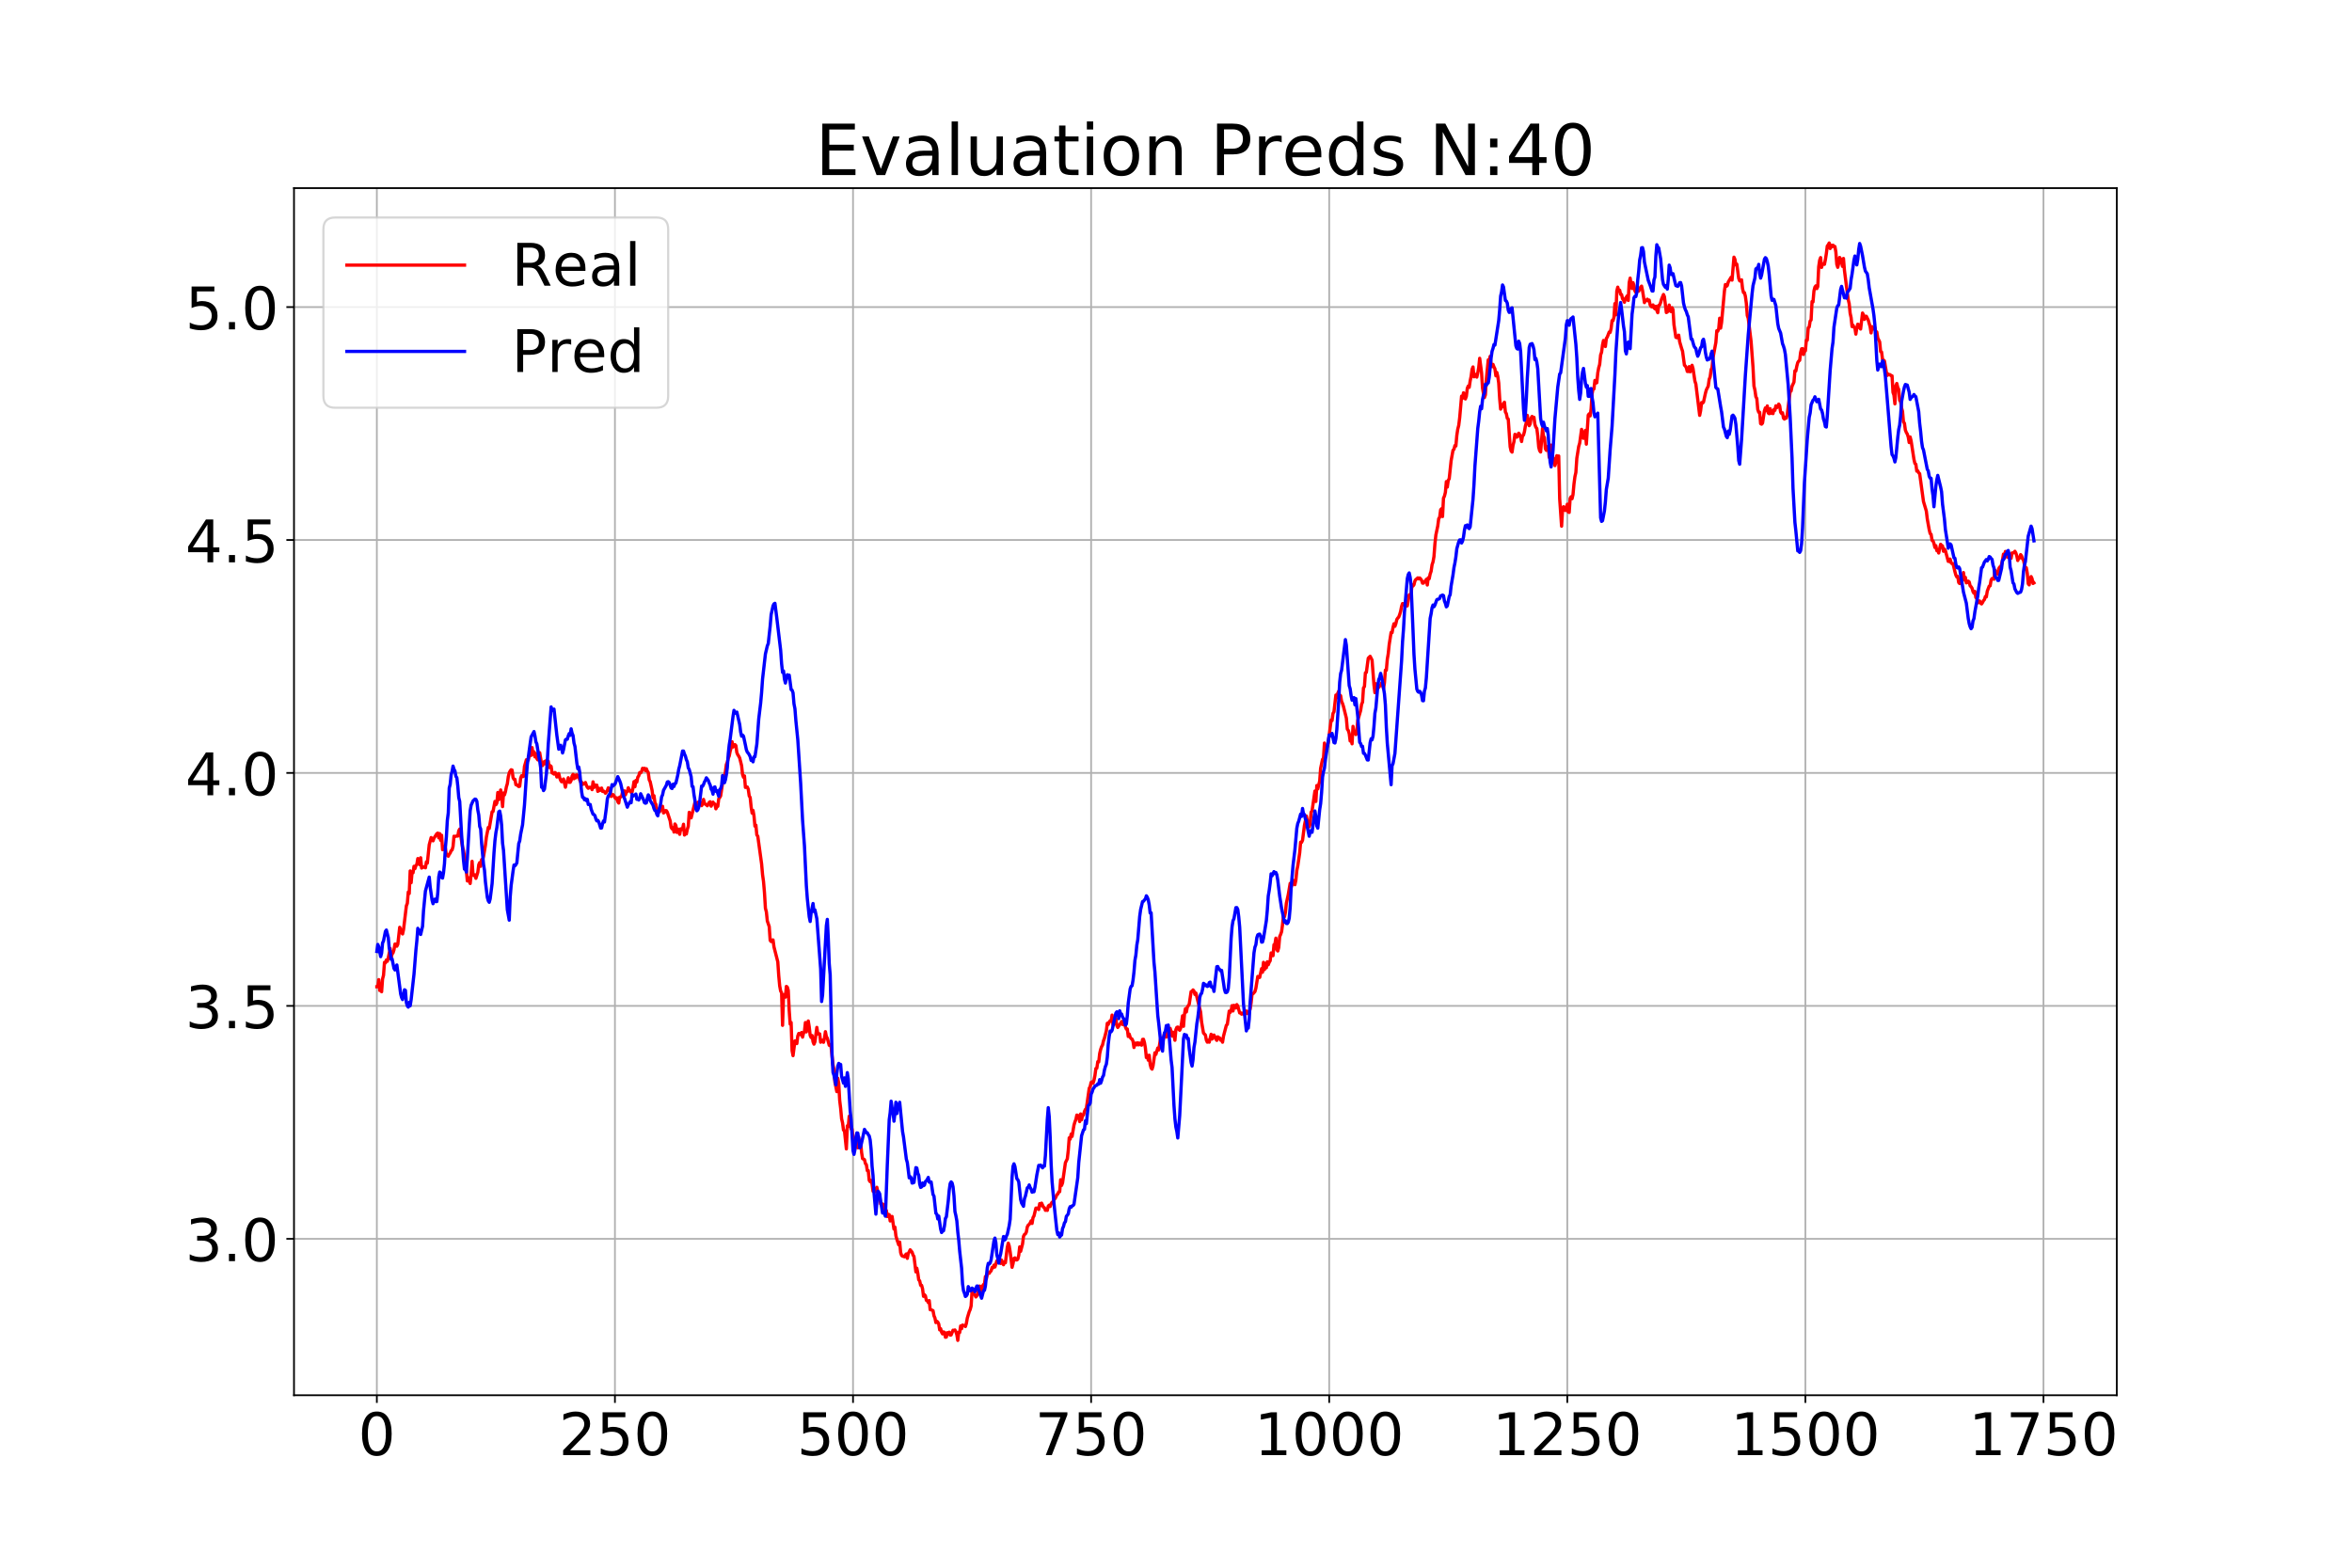 <?xml version="1.0" encoding="utf-8" standalone="no"?>
<!DOCTYPE svg PUBLIC "-//W3C//DTD SVG 1.1//EN"
  "http://www.w3.org/Graphics/SVG/1.1/DTD/svg11.dtd">
<!-- Created with matplotlib (https://matplotlib.org/) -->
<svg height="720pt" version="1.1" viewBox="0 0 1080 720" width="1080pt" xmlns="http://www.w3.org/2000/svg" xmlns:xlink="http://www.w3.org/1999/xlink">
 <defs>
  <style type="text/css">
*{stroke-linecap:butt;stroke-linejoin:round;}
  </style>
 </defs>
 <g id="figure_1">
  <g id="patch_1">
   <path d="M 0 720 
L 1080 720 
L 1080 0 
L 0 0 
z
" style="fill:#ffffff;"/>
  </g>
  <g id="axes_1">
   <g id="patch_2">
    <path d="M 135 640.8 
L 972 640.8 
L 972 86.4 
L 135 86.4 
z
" style="fill:#ffffff;"/>
   </g>
   <g id="matplotlib.axis_1">
    <g id="xtick_1">
     <g id="line2d_1">
      <path clip-path="url(#pda2c8ace07)" d="M 173.045 640.8 
L 173.045 86.4 
" style="fill:none;stroke:#b0b0b0;stroke-linecap:square;stroke-width:0.8;"/>
     </g>
     <g id="line2d_2">
      <defs>
       <path d="M 0 0 
L 0 3.5 
" id="m75a959a305" style="stroke:#000000;stroke-width:0.8;"/>
      </defs>
      <g>
       <use style="stroke:#000000;stroke-width:0.8;" x="173.045" xlink:href="#m75a959a305" y="640.8"/>
      </g>
     </g>
     <g id="text_1">
      <!-- 0 -->
      <defs>
       <path d="M 31.781 66.406 
Q 24.172 66.406 20.328 58.906 
Q 16.5 51.422 16.5 36.375 
Q 16.5 21.391 20.328 13.891 
Q 24.172 6.391 31.781 6.391 
Q 39.453 6.391 43.281 13.891 
Q 47.125 21.391 47.125 36.375 
Q 47.125 51.422 43.281 58.906 
Q 39.453 66.406 31.781 66.406 
z
M 31.781 74.219 
Q 44.047 74.219 50.516 64.516 
Q 56.984 54.828 56.984 36.375 
Q 56.984 17.969 50.516 8.266 
Q 44.047 -1.422 31.781 -1.422 
Q 19.531 -1.422 13.062 8.266 
Q 6.594 17.969 6.594 36.375 
Q 6.594 54.828 13.062 64.516 
Q 19.531 74.219 31.781 74.219 
z
" id="DejaVuSans-48"/>
      </defs>
      <g transform="translate(164.456 668.316)scale(0.27 -0.27)">
       <use xlink:href="#DejaVuSans-48"/>
      </g>
     </g>
    </g>
    <g id="xtick_2">
     <g id="line2d_3">
      <path clip-path="url(#pda2c8ace07)" d="M 282.371 640.8 
L 282.371 86.4 
" style="fill:none;stroke:#b0b0b0;stroke-linecap:square;stroke-width:0.8;"/>
     </g>
     <g id="line2d_4">
      <g>
       <use style="stroke:#000000;stroke-width:0.8;" x="282.371" xlink:href="#m75a959a305" y="640.8"/>
      </g>
     </g>
     <g id="text_2">
      <!-- 250 -->
      <defs>
       <path d="M 19.188 8.297 
L 53.609 8.297 
L 53.609 0 
L 7.328 0 
L 7.328 8.297 
Q 12.938 14.109 22.625 23.891 
Q 32.328 33.688 34.812 36.531 
Q 39.547 41.844 41.422 45.531 
Q 43.312 49.219 43.312 52.781 
Q 43.312 58.594 39.234 62.25 
Q 35.156 65.922 28.609 65.922 
Q 23.969 65.922 18.812 64.312 
Q 13.672 62.703 7.812 59.422 
L 7.812 69.391 
Q 13.766 71.781 18.938 73 
Q 24.125 74.219 28.422 74.219 
Q 39.75 74.219 46.484 68.547 
Q 53.219 62.891 53.219 53.422 
Q 53.219 48.922 51.531 44.891 
Q 49.859 40.875 45.406 35.406 
Q 44.188 33.984 37.641 27.219 
Q 31.109 20.453 19.188 8.297 
z
" id="DejaVuSans-50"/>
       <path d="M 10.797 72.906 
L 49.516 72.906 
L 49.516 64.594 
L 19.828 64.594 
L 19.828 46.734 
Q 21.969 47.469 24.109 47.828 
Q 26.266 48.188 28.422 48.188 
Q 40.625 48.188 47.75 41.5 
Q 54.891 34.812 54.891 23.391 
Q 54.891 11.625 47.562 5.094 
Q 40.234 -1.422 26.906 -1.422 
Q 22.312 -1.422 17.547 -0.641 
Q 12.797 0.141 7.719 1.703 
L 7.719 11.625 
Q 12.109 9.234 16.797 8.062 
Q 21.484 6.891 26.703 6.891 
Q 35.156 6.891 40.078 11.328 
Q 45.016 15.766 45.016 23.391 
Q 45.016 31 40.078 35.438 
Q 35.156 39.891 26.703 39.891 
Q 22.75 39.891 18.812 39.016 
Q 14.891 38.141 10.797 36.281 
z
" id="DejaVuSans-53"/>
      </defs>
      <g transform="translate(256.603 668.316)scale(0.27 -0.27)">
       <use xlink:href="#DejaVuSans-50"/>
       <use x="63.623" xlink:href="#DejaVuSans-53"/>
       <use x="127.246" xlink:href="#DejaVuSans-48"/>
      </g>
     </g>
    </g>
    <g id="xtick_3">
     <g id="line2d_5">
      <path clip-path="url(#pda2c8ace07)" d="M 391.697 640.8 
L 391.697 86.4 
" style="fill:none;stroke:#b0b0b0;stroke-linecap:square;stroke-width:0.8;"/>
     </g>
     <g id="line2d_6">
      <g>
       <use style="stroke:#000000;stroke-width:0.8;" x="391.697" xlink:href="#m75a959a305" y="640.8"/>
      </g>
     </g>
     <g id="text_3">
      <!-- 500 -->
      <g transform="translate(365.929 668.316)scale(0.27 -0.27)">
       <use xlink:href="#DejaVuSans-53"/>
       <use x="63.623" xlink:href="#DejaVuSans-48"/>
       <use x="127.246" xlink:href="#DejaVuSans-48"/>
      </g>
     </g>
    </g>
    <g id="xtick_4">
     <g id="line2d_7">
      <path clip-path="url(#pda2c8ace07)" d="M 501.024 640.8 
L 501.024 86.4 
" style="fill:none;stroke:#b0b0b0;stroke-linecap:square;stroke-width:0.8;"/>
     </g>
     <g id="line2d_8">
      <g>
       <use style="stroke:#000000;stroke-width:0.8;" x="501.024" xlink:href="#m75a959a305" y="640.8"/>
      </g>
     </g>
     <g id="text_4">
      <!-- 750 -->
      <defs>
       <path d="M 8.203 72.906 
L 55.078 72.906 
L 55.078 68.703 
L 28.609 0 
L 18.312 0 
L 43.219 64.594 
L 8.203 64.594 
z
" id="DejaVuSans-55"/>
      </defs>
      <g transform="translate(475.255 668.316)scale(0.27 -0.27)">
       <use xlink:href="#DejaVuSans-55"/>
       <use x="63.623" xlink:href="#DejaVuSans-53"/>
       <use x="127.246" xlink:href="#DejaVuSans-48"/>
      </g>
     </g>
    </g>
    <g id="xtick_5">
     <g id="line2d_9">
      <path clip-path="url(#pda2c8ace07)" d="M 610.35 640.8 
L 610.35 86.4 
" style="fill:none;stroke:#b0b0b0;stroke-linecap:square;stroke-width:0.8;"/>
     </g>
     <g id="line2d_10">
      <g>
       <use style="stroke:#000000;stroke-width:0.8;" x="610.35" xlink:href="#m75a959a305" y="640.8"/>
      </g>
     </g>
     <g id="text_5">
      <!-- 1000 -->
      <defs>
       <path d="M 12.406 8.297 
L 28.516 8.297 
L 28.516 63.922 
L 10.984 60.406 
L 10.984 69.391 
L 28.422 72.906 
L 38.281 72.906 
L 38.281 8.297 
L 54.391 8.297 
L 54.391 0 
L 12.406 0 
z
" id="DejaVuSans-49"/>
      </defs>
      <g transform="translate(575.992 668.316)scale(0.27 -0.27)">
       <use xlink:href="#DejaVuSans-49"/>
       <use x="63.623" xlink:href="#DejaVuSans-48"/>
       <use x="127.246" xlink:href="#DejaVuSans-48"/>
       <use x="190.869" xlink:href="#DejaVuSans-48"/>
      </g>
     </g>
    </g>
    <g id="xtick_6">
     <g id="line2d_11">
      <path clip-path="url(#pda2c8ace07)" d="M 719.676 640.8 
L 719.676 86.4 
" style="fill:none;stroke:#b0b0b0;stroke-linecap:square;stroke-width:0.8;"/>
     </g>
     <g id="line2d_12">
      <g>
       <use style="stroke:#000000;stroke-width:0.8;" x="719.676" xlink:href="#m75a959a305" y="640.8"/>
      </g>
     </g>
     <g id="text_6">
      <!-- 1250 -->
      <g transform="translate(685.318 668.316)scale(0.27 -0.27)">
       <use xlink:href="#DejaVuSans-49"/>
       <use x="63.623" xlink:href="#DejaVuSans-50"/>
       <use x="127.246" xlink:href="#DejaVuSans-53"/>
       <use x="190.869" xlink:href="#DejaVuSans-48"/>
      </g>
     </g>
    </g>
    <g id="xtick_7">
     <g id="line2d_13">
      <path clip-path="url(#pda2c8ace07)" d="M 829.002 640.8 
L 829.002 86.4 
" style="fill:none;stroke:#b0b0b0;stroke-linecap:square;stroke-width:0.8;"/>
     </g>
     <g id="line2d_14">
      <g>
       <use style="stroke:#000000;stroke-width:0.8;" x="829.002" xlink:href="#m75a959a305" y="640.8"/>
      </g>
     </g>
     <g id="text_7">
      <!-- 1500 -->
      <g transform="translate(794.644 668.316)scale(0.27 -0.27)">
       <use xlink:href="#DejaVuSans-49"/>
       <use x="63.623" xlink:href="#DejaVuSans-53"/>
       <use x="127.246" xlink:href="#DejaVuSans-48"/>
       <use x="190.869" xlink:href="#DejaVuSans-48"/>
      </g>
     </g>
    </g>
    <g id="xtick_8">
     <g id="line2d_15">
      <path clip-path="url(#pda2c8ace07)" d="M 938.328 640.8 
L 938.328 86.4 
" style="fill:none;stroke:#b0b0b0;stroke-linecap:square;stroke-width:0.8;"/>
     </g>
     <g id="line2d_16">
      <g>
       <use style="stroke:#000000;stroke-width:0.8;" x="938.328" xlink:href="#m75a959a305" y="640.8"/>
      </g>
     </g>
     <g id="text_8">
      <!-- 1750 -->
      <g transform="translate(903.97 668.316)scale(0.27 -0.27)">
       <use xlink:href="#DejaVuSans-49"/>
       <use x="63.623" xlink:href="#DejaVuSans-55"/>
       <use x="127.246" xlink:href="#DejaVuSans-53"/>
       <use x="190.869" xlink:href="#DejaVuSans-48"/>
      </g>
     </g>
    </g>
   </g>
   <g id="matplotlib.axis_2">
    <g id="ytick_1">
     <g id="line2d_17">
      <path clip-path="url(#pda2c8ace07)" d="M 135 568.956 
L 972 568.956 
" style="fill:none;stroke:#b0b0b0;stroke-linecap:square;stroke-width:0.8;"/>
     </g>
     <g id="line2d_18">
      <defs>
       <path d="M 0 0 
L -3.5 0 
" id="me1354ff765" style="stroke:#000000;stroke-width:0.8;"/>
      </defs>
      <g>
       <use style="stroke:#000000;stroke-width:0.8;" x="135" xlink:href="#me1354ff765" y="568.956"/>
      </g>
     </g>
     <g id="text_9">
      <!-- 3.0 -->
      <defs>
       <path d="M 40.578 39.312 
Q 47.656 37.797 51.625 33 
Q 55.609 28.219 55.609 21.188 
Q 55.609 10.406 48.188 4.484 
Q 40.766 -1.422 27.094 -1.422 
Q 22.516 -1.422 17.656 -0.516 
Q 12.797 0.391 7.625 2.203 
L 7.625 11.719 
Q 11.719 9.328 16.594 8.109 
Q 21.484 6.891 26.812 6.891 
Q 36.078 6.891 40.938 10.547 
Q 45.797 14.203 45.797 21.188 
Q 45.797 27.641 41.281 31.266 
Q 36.766 34.906 28.719 34.906 
L 20.219 34.906 
L 20.219 43.016 
L 29.109 43.016 
Q 36.375 43.016 40.234 45.922 
Q 44.094 48.828 44.094 54.297 
Q 44.094 59.906 40.109 62.906 
Q 36.141 65.922 28.719 65.922 
Q 24.656 65.922 20.016 65.031 
Q 15.375 64.156 9.812 62.312 
L 9.812 71.094 
Q 15.438 72.656 20.344 73.438 
Q 25.25 74.219 29.594 74.219 
Q 40.828 74.219 47.359 69.109 
Q 53.906 64.016 53.906 55.328 
Q 53.906 49.266 50.438 45.094 
Q 46.969 40.922 40.578 39.312 
z
" id="DejaVuSans-51"/>
       <path d="M 10.688 12.406 
L 21 12.406 
L 21 0 
L 10.688 0 
z
" id="DejaVuSans-46"/>
      </defs>
      <g transform="translate(85.062 579.214)scale(0.27 -0.27)">
       <use xlink:href="#DejaVuSans-51"/>
       <use x="63.623" xlink:href="#DejaVuSans-46"/>
       <use x="95.41" xlink:href="#DejaVuSans-48"/>
      </g>
     </g>
    </g>
    <g id="ytick_2">
     <g id="line2d_19">
      <path clip-path="url(#pda2c8ace07)" d="M 135 461.973 
L 972 461.973 
" style="fill:none;stroke:#b0b0b0;stroke-linecap:square;stroke-width:0.8;"/>
     </g>
     <g id="line2d_20">
      <g>
       <use style="stroke:#000000;stroke-width:0.8;" x="135" xlink:href="#me1354ff765" y="461.973"/>
      </g>
     </g>
     <g id="text_10">
      <!-- 3.5 -->
      <g transform="translate(85.062 472.231)scale(0.27 -0.27)">
       <use xlink:href="#DejaVuSans-51"/>
       <use x="63.623" xlink:href="#DejaVuSans-46"/>
       <use x="95.41" xlink:href="#DejaVuSans-53"/>
      </g>
     </g>
    </g>
    <g id="ytick_3">
     <g id="line2d_21">
      <path clip-path="url(#pda2c8ace07)" d="M 135 354.989 
L 972 354.989 
" style="fill:none;stroke:#b0b0b0;stroke-linecap:square;stroke-width:0.8;"/>
     </g>
     <g id="line2d_22">
      <g>
       <use style="stroke:#000000;stroke-width:0.8;" x="135" xlink:href="#me1354ff765" y="354.989"/>
      </g>
     </g>
     <g id="text_11">
      <!-- 4.0 -->
      <defs>
       <path d="M 37.797 64.312 
L 12.891 25.391 
L 37.797 25.391 
z
M 35.203 72.906 
L 47.609 72.906 
L 47.609 25.391 
L 58.016 25.391 
L 58.016 17.188 
L 47.609 17.188 
L 47.609 0 
L 37.797 0 
L 37.797 17.188 
L 4.891 17.188 
L 4.891 26.703 
z
" id="DejaVuSans-52"/>
      </defs>
      <g transform="translate(85.062 365.247)scale(0.27 -0.27)">
       <use xlink:href="#DejaVuSans-52"/>
       <use x="63.623" xlink:href="#DejaVuSans-46"/>
       <use x="95.41" xlink:href="#DejaVuSans-48"/>
      </g>
     </g>
    </g>
    <g id="ytick_4">
     <g id="line2d_23">
      <path clip-path="url(#pda2c8ace07)" d="M 135 248.006 
L 972 248.006 
" style="fill:none;stroke:#b0b0b0;stroke-linecap:square;stroke-width:0.8;"/>
     </g>
     <g id="line2d_24">
      <g>
       <use style="stroke:#000000;stroke-width:0.8;" x="135" xlink:href="#me1354ff765" y="248.006"/>
      </g>
     </g>
     <g id="text_12">
      <!-- 4.5 -->
      <g transform="translate(85.062 258.264)scale(0.27 -0.27)">
       <use xlink:href="#DejaVuSans-52"/>
       <use x="63.623" xlink:href="#DejaVuSans-46"/>
       <use x="95.41" xlink:href="#DejaVuSans-53"/>
      </g>
     </g>
    </g>
    <g id="ytick_5">
     <g id="line2d_25">
      <path clip-path="url(#pda2c8ace07)" d="M 135 141.022 
L 972 141.022 
" style="fill:none;stroke:#b0b0b0;stroke-linecap:square;stroke-width:0.8;"/>
     </g>
     <g id="line2d_26">
      <g>
       <use style="stroke:#000000;stroke-width:0.8;" x="135" xlink:href="#me1354ff765" y="141.022"/>
      </g>
     </g>
     <g id="text_13">
      <!-- 5.0 -->
      <g transform="translate(85.062 151.28)scale(0.27 -0.27)">
       <use xlink:href="#DejaVuSans-53"/>
       <use x="63.623" xlink:href="#DejaVuSans-46"/>
       <use x="95.41" xlink:href="#DejaVuSans-48"/>
      </g>
     </g>
    </g>
   </g>
   <g id="line2d_27">
    <path clip-path="url(#pda2c8ace07)" d="M 173.045 453.184 
L 173.483 453.179 
L 173.92 449.924 
L 174.357 454.905 
L 174.795 452.07 
L 175.232 455.485 
L 175.669 449.599 
L 176.107 447.923 
L 176.544 441.988 
L 176.981 442.232 
L 177.418 440.889 
L 177.856 441.492 
L 178.293 439.936 
L 179.168 435.622 
L 179.605 439.976 
L 180.042 438.087 
L 180.48 437.621 
L 180.917 436.187 
L 181.354 433.575 
L 181.792 433.608 
L 182.229 434.581 
L 182.666 433.665 
L 183.541 425.888 
L 183.978 426.923 
L 184.415 428.286 
L 184.853 428.94 
L 185.29 426.984 
L 186.602 416.023 
L 187.039 414.886 
L 187.476 409.689 
L 187.914 410.37 
L 188.351 399.998 
L 188.788 405.407 
L 189.226 400.512 
L 189.663 400.846 
L 190.1 397.882 
L 190.538 398.927 
L 190.975 397.55 
L 191.412 396.985 
L 191.85 394.32 
L 192.287 396.186 
L 192.724 397.151 
L 193.161 393.946 
L 193.599 398.68 
L 194.473 398.115 
L 195.348 398.562 
L 195.785 395.84 
L 196.223 396.413 
L 197.097 387.959 
L 197.972 384.671 
L 198.409 385.723 
L 198.846 386.171 
L 199.284 384.961 
L 200.596 382.886 
L 201.033 382.626 
L 201.47 384.79 
L 201.908 382.861 
L 202.345 385.94 
L 202.782 383.609 
L 203.219 390.251 
L 203.657 388.777 
L 204.094 390.233 
L 204.531 389.53 
L 204.969 392.738 
L 205.406 392.591 
L 205.843 393.24 
L 206.281 392.323 
L 206.718 391.773 
L 207.155 390.668 
L 207.592 390.376 
L 208.03 388.778 
L 208.467 384.049 
L 208.904 384.203 
L 209.779 383.92 
L 210.216 383.996 
L 210.654 381.553 
L 211.091 380.777 
L 212.403 389.108 
L 212.84 390.622 
L 213.277 393.174 
L 213.715 397.179 
L 214.152 399.907 
L 214.589 404.58 
L 215.027 403.074 
L 215.464 404.673 
L 215.901 405.766 
L 216.339 401.416 
L 216.776 395.575 
L 217.213 401.872 
L 217.65 402.137 
L 218.088 401.795 
L 218.525 403.397 
L 219.4 400.622 
L 219.837 397.124 
L 220.274 396.158 
L 220.712 397.868 
L 221.149 394.788 
L 221.586 395.089 
L 222.024 393.38 
L 222.898 388.204 
L 223.335 384.487 
L 224.21 380.027 
L 224.647 380.498 
L 225.959 372.849 
L 226.397 372.677 
L 227.271 368.08 
L 227.708 369.579 
L 228.146 368.813 
L 228.583 363.969 
L 229.02 367.284 
L 229.458 365.949 
L 229.895 362.813 
L 230.332 365.018 
L 230.77 370.458 
L 231.207 364.225 
L 231.644 365.066 
L 232.082 363.64 
L 232.519 361.399 
L 232.956 359.955 
L 233.393 356.768 
L 233.831 354.966 
L 234.268 354.105 
L 234.705 353.53 
L 235.143 353.679 
L 235.58 357.113 
L 236.017 357.94 
L 236.455 357.939 
L 236.892 360.399 
L 237.329 360.396 
L 237.766 360.9 
L 238.204 361.233 
L 238.641 361.12 
L 239.078 357.399 
L 239.516 356.26 
L 239.953 356.694 
L 240.39 356.593 
L 240.828 351.997 
L 241.702 348.945 
L 242.139 349.349 
L 242.577 349.09 
L 243.014 347.125 
L 243.451 346.421 
L 243.889 346.948 
L 244.326 343.359 
L 244.763 346.49 
L 245.201 345.289 
L 245.638 347.613 
L 246.075 346.107 
L 246.513 348.364 
L 246.95 349 
L 247.387 347.934 
L 247.824 345.69 
L 248.699 350.891 
L 249.136 351.619 
L 250.011 349.715 
L 250.448 350.819 
L 250.886 349.223 
L 251.323 350.432 
L 251.76 349.61 
L 252.197 352.513 
L 252.635 351.628 
L 253.072 352.007 
L 253.509 354.991 
L 253.947 355.133 
L 254.384 355.527 
L 254.821 354.795 
L 255.259 355.166 
L 255.696 356.849 
L 256.133 356.625 
L 256.571 355.301 
L 257.008 357.174 
L 257.445 358.401 
L 257.882 359.052 
L 258.757 357.775 
L 259.632 361.549 
L 260.069 359.344 
L 260.506 358.71 
L 260.944 357.196 
L 261.381 359.301 
L 261.818 359.296 
L 262.255 358.468 
L 262.693 356.435 
L 263.13 355.659 
L 263.567 357.654 
L 264.005 356 
L 264.442 357.22 
L 264.879 355.858 
L 265.317 356.574 
L 265.754 356.123 
L 266.191 358.237 
L 266.629 359.113 
L 267.066 359.232 
L 267.503 360.296 
L 267.94 359.901 
L 268.378 360.014 
L 268.815 359.394 
L 269.252 360.651 
L 269.69 361.56 
L 270.127 362.045 
L 270.564 361.585 
L 271.002 361.567 
L 271.439 361.761 
L 271.876 362.654 
L 272.313 359.084 
L 272.751 361.674 
L 273.188 360.5 
L 273.625 360.744 
L 274.063 360.604 
L 274.5 363.453 
L 274.937 362.016 
L 275.375 363.078 
L 275.812 362.269 
L 276.249 361.942 
L 276.687 363.492 
L 277.124 363.286 
L 277.561 363.673 
L 277.998 364.304 
L 278.436 363.849 
L 278.873 363.11 
L 279.31 361.844 
L 279.748 362.222 
L 280.185 363.38 
L 280.622 365.788 
L 281.06 365.165 
L 281.497 364.943 
L 281.934 365.451 
L 282.371 366.335 
L 282.809 366.82 
L 283.246 366.409 
L 283.683 368.167 
L 284.121 368.818 
L 284.558 366.085 
L 284.995 366.008 
L 285.433 365.789 
L 285.87 363.502 
L 286.307 364.759 
L 286.745 363.222 
L 287.182 365.067 
L 287.619 363.784 
L 288.056 363.597 
L 288.494 361.796 
L 288.931 362.689 
L 289.806 363.919 
L 290.243 363.752 
L 290.68 361.792 
L 291.118 358.995 
L 291.555 361.307 
L 291.992 358.43 
L 292.429 359.186 
L 292.867 356.935 
L 293.304 356.321 
L 293.741 354.831 
L 294.179 354.973 
L 294.616 354.342 
L 295.053 352.86 
L 295.491 353.071 
L 295.928 352.862 
L 296.365 353.943 
L 296.803 353.076 
L 297.24 354.168 
L 297.677 354.818 
L 298.114 358.171 
L 298.552 359.019 
L 299.426 362.999 
L 299.864 366.421 
L 300.301 365.453 
L 300.738 368.651 
L 301.176 369.431 
L 301.613 372.731 
L 302.05 371.635 
L 302.925 372.776 
L 303.362 371.35 
L 304.237 370.311 
L 304.674 373.364 
L 305.111 373.112 
L 305.549 372.291 
L 305.986 372.322 
L 306.423 373.043 
L 307.735 377.009 
L 308.172 379.977 
L 308.61 380.685 
L 309.047 380.111 
L 309.484 382.149 
L 309.922 378.432 
L 310.359 379.133 
L 310.796 382.293 
L 311.234 380.741 
L 312.108 383.177 
L 312.545 380.66 
L 312.983 381.043 
L 313.42 380.694 
L 313.857 378.556 
L 314.295 383.509 
L 314.732 382.063 
L 315.169 383.016 
L 315.607 380.87 
L 316.044 379.516 
L 316.481 373.085 
L 317.356 375.627 
L 319.105 368.553 
L 319.542 370.744 
L 319.98 369.104 
L 320.417 368.443 
L 320.854 369.165 
L 321.292 368.971 
L 321.729 368.546 
L 322.166 370.016 
L 322.603 369.38 
L 323.041 367.15 
L 323.478 368.903 
L 323.915 369.409 
L 324.353 369.534 
L 324.79 370.064 
L 325.665 368.519 
L 326.102 368.223 
L 326.539 370.255 
L 327.414 368.412 
L 327.851 369.189 
L 328.288 369.281 
L 328.726 371.465 
L 329.163 370.562 
L 329.6 370.305 
L 330.038 366.849 
L 330.475 366.304 
L 330.912 365.53 
L 332.224 356.754 
L 332.661 356.724 
L 333.099 354.386 
L 333.536 351.105 
L 333.973 350.098 
L 334.411 348.245 
L 334.848 347.198 
L 335.285 344.972 
L 335.723 343.487 
L 336.16 340.661 
L 336.597 343.096 
L 337.034 342.238 
L 337.472 341.985 
L 337.909 342.424 
L 338.346 345.623 
L 338.784 346.654 
L 339.221 347.287 
L 339.658 348.155 
L 340.533 351.651 
L 340.97 355.74 
L 341.408 356.972 
L 341.845 356.347 
L 342.282 361.645 
L 342.719 361.494 
L 343.157 361.461 
L 343.594 362.505 
L 344.031 365.553 
L 344.469 366.265 
L 344.906 370.596 
L 345.343 373.438 
L 345.781 372.209 
L 346.218 374.708 
L 346.655 379.444 
L 347.092 378.969 
L 347.53 383.504 
L 347.967 384.051 
L 349.716 396.772 
L 350.154 401.73 
L 350.591 404.854 
L 351.028 409.927 
L 351.466 417.157 
L 351.903 418.803 
L 352.34 422.991 
L 353.215 425.558 
L 353.652 431.896 
L 354.089 432.428 
L 354.527 431.746 
L 354.964 431.685 
L 355.401 434.916 
L 357.15 441.745 
L 357.588 448.168 
L 358.025 452.836 
L 358.462 455.148 
L 358.9 456.005 
L 359.337 470.916 
L 359.774 457.526 
L 360.212 456.746 
L 360.649 457.968 
L 361.086 453.039 
L 361.524 453.35 
L 361.961 454.899 
L 362.398 464.163 
L 362.835 470.361 
L 363.273 469.613 
L 363.71 482.518 
L 364.147 484.835 
L 365.022 478.061 
L 365.459 478.042 
L 365.897 479.293 
L 366.334 475.81 
L 366.771 474.644 
L 367.208 474.653 
L 367.646 475.226 
L 368.083 474.191 
L 368.52 476.329 
L 368.958 474.559 
L 369.395 473.693 
L 369.832 469.637 
L 370.27 473.937 
L 370.707 470.878 
L 371.144 468.908 
L 371.582 471.61 
L 372.019 475.5 
L 372.456 476.507 
L 372.893 475.602 
L 373.331 478.471 
L 373.768 479.545 
L 374.205 478.475 
L 375.08 471.865 
L 375.517 474.876 
L 375.955 474.773 
L 376.392 474.833 
L 376.829 478.665 
L 377.266 478.003 
L 377.704 477.714 
L 378.141 478.7 
L 378.578 476.857 
L 379.016 473.826 
L 379.453 476.047 
L 379.89 476.815 
L 380.765 480.067 
L 381.202 479.825 
L 381.639 480.925 
L 382.514 489.106 
L 382.951 491.038 
L 383.389 497.031 
L 384.263 501.353 
L 384.701 495.195 
L 385.138 497.699 
L 385.575 505.414 
L 386.013 509.007 
L 386.45 513.819 
L 386.887 515.687 
L 387.324 519.024 
L 387.762 519.321 
L 388.636 527.663 
L 389.074 517.056 
L 389.511 517.432 
L 389.948 512.654 
L 390.386 514.318 
L 390.823 518.473 
L 391.26 518.546 
L 391.697 523.542 
L 392.135 523.911 
L 392.572 527.329 
L 393.009 522.981 
L 393.447 520.899 
L 393.884 527.149 
L 394.321 522.289 
L 394.759 525.242 
L 395.196 524.679 
L 395.633 529.311 
L 396.071 532.111 
L 396.945 532.58 
L 397.382 534.41 
L 397.82 534.9 
L 398.257 537.648 
L 398.694 537.625 
L 399.132 542.098 
L 399.569 542.727 
L 400.006 542.114 
L 400.444 543.82 
L 400.881 547.112 
L 401.318 547.098 
L 401.755 547.33 
L 402.193 546.069 
L 402.63 545.293 
L 403.067 547.334 
L 403.505 550.007 
L 403.942 549.512 
L 404.379 552.97 
L 404.817 552.837 
L 405.254 552.952 
L 405.691 553.264 
L 406.129 556.671 
L 406.566 556.426 
L 407.003 555.946 
L 407.44 558.734 
L 407.878 557.734 
L 408.315 557.878 
L 408.752 560.758 
L 409.19 558.742 
L 409.627 558.685 
L 410.502 564.501 
L 410.939 563.607 
L 411.376 567.53 
L 411.813 569.164 
L 412.688 571.749 
L 413.125 570.462 
L 413.563 575.274 
L 414 576.571 
L 414.437 576.934 
L 414.875 577.011 
L 415.312 577.216 
L 415.749 576.346 
L 416.187 575.897 
L 416.624 577.932 
L 417.061 575.679 
L 417.498 574.957 
L 417.936 574.009 
L 418.81 575.081 
L 419.248 576.405 
L 419.685 577.082 
L 420.56 584.146 
L 420.997 582.475 
L 421.434 584.653 
L 421.871 587.831 
L 422.309 588.27 
L 422.746 590.291 
L 423.183 590.32 
L 423.621 591.894 
L 424.058 595.368 
L 424.495 594.635 
L 424.933 595.156 
L 425.37 597.197 
L 425.807 597.387 
L 426.245 598.231 
L 426.682 597.338 
L 427.119 601.507 
L 427.556 601.543 
L 428.431 601.95 
L 428.868 604.301 
L 429.306 605.306 
L 429.743 607.428 
L 430.18 606.839 
L 430.618 607.219 
L 431.055 608.076 
L 431.492 610.798 
L 431.929 610.222 
L 432.367 611.856 
L 432.804 612.619 
L 433.241 611.703 
L 433.679 611.913 
L 434.116 614.162 
L 434.553 614.08 
L 434.991 612.059 
L 435.428 612.712 
L 435.865 611.846 
L 436.303 613.19 
L 436.74 613.106 
L 437.614 610.932 
L 438.052 611.032 
L 438.489 610.812 
L 438.926 611.63 
L 439.364 612.946 
L 439.801 615.6 
L 440.238 611.846 
L 440.676 611.982 
L 441.113 608.964 
L 441.55 610.235 
L 441.987 608.567 
L 442.425 608.809 
L 442.862 608.769 
L 443.299 609.248 
L 443.737 607.82 
L 444.174 605.356 
L 445.049 602.445 
L 445.486 601.451 
L 445.923 599.797 
L 446.361 592.683 
L 446.798 592.053 
L 447.235 593.849 
L 448.11 595.658 
L 448.984 594.517 
L 449.422 591.722 
L 449.859 590.663 
L 450.296 592.336 
L 450.734 592.783 
L 451.171 590.646 
L 451.608 589.946 
L 452.045 589.853 
L 452.483 586.28 
L 452.92 587.28 
L 453.357 585.268 
L 453.795 584.527 
L 454.232 584.809 
L 454.669 584.073 
L 455.107 583.69 
L 455.544 582.107 
L 455.981 582.257 
L 456.418 581.018 
L 456.856 581.918 
L 457.73 579.1 
L 459.042 578.1 
L 459.48 580.269 
L 459.917 578.74 
L 460.354 580.13 
L 460.792 580.857 
L 461.229 579.541 
L 461.666 579.959 
L 462.541 572.801 
L 462.978 570.951 
L 463.415 572.229 
L 463.853 574.96 
L 464.727 582.037 
L 465.165 580.381 
L 465.602 577.941 
L 466.039 577.714 
L 466.476 578.626 
L 466.914 578.674 
L 467.351 578.326 
L 467.788 576.531 
L 468.226 572.655 
L 468.663 574.695 
L 469.538 571.294 
L 469.975 567.813 
L 470.412 566.948 
L 470.85 566.719 
L 471.287 565.876 
L 471.724 563.478 
L 472.161 562.647 
L 472.599 562.326 
L 473.036 561.685 
L 473.473 560.706 
L 473.911 561.891 
L 474.348 559.207 
L 474.785 558.489 
L 475.66 554.853 
L 476.097 554.887 
L 476.534 554.772 
L 476.972 555.486 
L 477.409 552.786 
L 477.846 553.721 
L 478.284 552.577 
L 479.158 554.436 
L 479.596 554.687 
L 480.033 555.87 
L 480.47 555.469 
L 480.908 555.907 
L 481.345 553.931 
L 481.782 553.505 
L 482.219 554.117 
L 482.657 552.879 
L 483.094 552.149 
L 483.531 552.436 
L 483.969 550.801 
L 484.406 550.577 
L 484.843 549.813 
L 485.281 548.683 
L 485.718 548.428 
L 486.155 547.404 
L 486.592 547.316 
L 487.03 541.819 
L 487.467 544.44 
L 487.904 543.248 
L 489.216 534.01 
L 490.091 532.217 
L 490.528 528.381 
L 490.966 522.581 
L 491.403 523.193 
L 491.84 520.872 
L 492.277 521.917 
L 493.152 516.751 
L 493.589 515.256 
L 494.027 514.175 
L 494.464 512.131 
L 494.901 512.245 
L 495.339 512.699 
L 495.776 515.121 
L 496.213 511.61 
L 496.65 514.292 
L 497.088 512.289 
L 497.525 512.102 
L 497.962 510.47 
L 498.4 509.529 
L 498.837 509.106 
L 500.149 499.841 
L 500.586 499.035 
L 501.024 497.099 
L 501.461 496.866 
L 501.898 497.525 
L 502.335 496.16 
L 502.773 493.99 
L 503.21 490.73 
L 503.647 490.588 
L 504.085 487.589 
L 504.522 487.7 
L 504.959 483.858 
L 505.397 481.993 
L 505.834 480.725 
L 506.271 479.905 
L 506.708 478.002 
L 507.146 476.82 
L 508.02 473.405 
L 508.458 469.961 
L 508.895 470.507 
L 509.332 469.357 
L 509.77 468.81 
L 510.207 469.042 
L 510.644 466.207 
L 511.082 470.724 
L 511.519 470.232 
L 511.956 468.442 
L 512.393 467.824 
L 512.831 470.994 
L 513.268 471.884 
L 514.58 469.952 
L 515.017 469.148 
L 515.455 470.504 
L 515.892 470.622 
L 516.329 468.161 
L 516.766 471.635 
L 517.204 472.63 
L 517.641 472.598 
L 518.078 476.018 
L 518.516 474.935 
L 518.953 476.355 
L 519.39 477.014 
L 519.828 477.224 
L 520.265 478.222 
L 520.702 481.088 
L 521.139 479.204 
L 521.577 479.046 
L 522.014 479.869 
L 522.451 478.935 
L 522.889 479.874 
L 523.326 479.073 
L 523.763 479.727 
L 524.201 480.02 
L 524.638 477.373 
L 525.075 477.316 
L 525.513 478.798 
L 525.95 481.337 
L 526.387 485.706 
L 526.824 484.671 
L 527.262 486.923 
L 527.699 484.654 
L 528.136 488.844 
L 528.574 490.505 
L 529.011 491.026 
L 529.448 489.551 
L 530.323 483.501 
L 530.76 484.271 
L 531.635 481.332 
L 532.072 482.215 
L 532.947 476.74 
L 533.384 478.726 
L 533.821 479.098 
L 534.696 474.767 
L 535.133 475.138 
L 535.571 476.278 
L 536.008 474.032 
L 536.445 474.529 
L 536.882 473.651 
L 537.32 472.302 
L 537.757 473.848 
L 538.194 475.827 
L 538.632 474.052 
L 539.069 475.485 
L 539.506 477.772 
L 539.944 472.891 
L 540.381 471.873 
L 540.818 471.7 
L 541.255 472.724 
L 541.693 473.167 
L 542.13 472.252 
L 542.567 469.754 
L 543.005 466.537 
L 543.442 471.366 
L 543.879 465.971 
L 544.317 463.296 
L 544.754 464.78 
L 545.191 462.553 
L 546.066 461.249 
L 546.94 455.415 
L 547.378 455.33 
L 547.815 454.647 
L 548.252 455.18 
L 548.69 456.72 
L 549.127 456.066 
L 551.313 464.868 
L 551.751 469.396 
L 552.625 474.443 
L 553.5 475.364 
L 553.937 477.674 
L 554.375 478.635 
L 554.812 477.749 
L 555.249 478.65 
L 556.124 475.024 
L 556.561 477.215 
L 556.998 475.996 
L 557.436 475.371 
L 557.873 476.186 
L 558.31 477.266 
L 558.748 477.814 
L 559.185 476.183 
L 559.622 476.546 
L 560.06 476.719 
L 560.497 477.742 
L 560.934 477.278 
L 561.371 478.658 
L 561.809 475.885 
L 563.121 470.875 
L 563.558 470.472 
L 564.433 464.364 
L 564.87 464.978 
L 565.307 464.101 
L 565.745 461.858 
L 566.182 464.303 
L 566.619 461.719 
L 567.056 462.867 
L 567.494 462.933 
L 567.931 461.389 
L 568.368 462.068 
L 569.243 465.222 
L 569.68 465.153 
L 570.118 465.786 
L 570.555 465.283 
L 570.992 465.717 
L 571.429 465.855 
L 571.867 465.391 
L 572.304 464.329 
L 572.741 465.523 
L 573.179 464.854 
L 573.616 464.716 
L 574.053 463.353 
L 574.491 460.575 
L 574.928 456.499 
L 575.365 456.423 
L 576.24 455.424 
L 576.677 453.849 
L 577.552 448.453 
L 577.989 448.947 
L 578.426 448.906 
L 579.301 444.872 
L 579.738 446.493 
L 580.176 441.98 
L 580.613 445.321 
L 581.05 442.488 
L 581.487 444.475 
L 581.925 441.708 
L 582.362 443.1 
L 582.799 441.947 
L 583.237 441.28 
L 583.674 437.664 
L 584.111 438.1 
L 584.549 438.916 
L 584.986 433.875 
L 585.423 433.631 
L 585.861 430.87 
L 586.298 436.198 
L 586.735 436.768 
L 587.172 435.153 
L 587.61 430.156 
L 588.047 429.179 
L 588.484 427.913 
L 588.922 424.673 
L 589.359 420.459 
L 589.796 421.039 
L 590.234 419.07 
L 590.671 414.846 
L 591.545 410.908 
L 592.42 405.704 
L 592.857 407.522 
L 593.295 406.262 
L 593.732 404.274 
L 594.169 405.913 
L 594.607 406.317 
L 595.044 404.235 
L 595.481 399.758 
L 595.918 397.66 
L 596.793 391.736 
L 597.23 386.774 
L 597.668 386.866 
L 598.105 385.906 
L 598.98 379.063 
L 599.854 374.778 
L 600.292 376.927 
L 600.729 379.772 
L 601.166 379.73 
L 601.603 378.502 
L 602.041 372.98 
L 602.478 372.468 
L 603.79 363.306 
L 604.227 368.089 
L 604.665 360.776 
L 605.102 362.328 
L 605.976 358.681 
L 606.414 352.864 
L 607.288 348.755 
L 607.726 348.188 
L 608.163 341.269 
L 608.6 345.818 
L 609.912 341.097 
L 611.224 330.716 
L 611.661 330.951 
L 612.099 327.629 
L 612.536 326.91 
L 613.411 319.223 
L 613.848 320.492 
L 614.285 318.385 
L 614.723 317.46 
L 615.16 319.65 
L 615.597 319.511 
L 616.034 322.136 
L 616.472 323.11 
L 616.909 324.514 
L 618.221 329.807 
L 618.658 334.869 
L 619.096 335.453 
L 619.533 336.905 
L 619.97 340.322 
L 620.408 339.716 
L 620.845 341.612 
L 621.282 333.607 
L 621.719 336.541 
L 622.157 336.24 
L 622.594 337.37 
L 623.031 335.729 
L 623.469 330.864 
L 624.781 326.322 
L 625.218 323.47 
L 625.655 322.466 
L 626.092 315.9 
L 626.53 315.348 
L 626.967 309.004 
L 627.404 308.828 
L 628.279 302.299 
L 629.154 301.425 
L 630.028 303.169 
L 630.903 314.568 
L 631.34 318.117 
L 631.777 314.017 
L 632.215 314.144 
L 632.652 316.065 
L 633.089 315.728 
L 633.527 315.064 
L 633.964 314.697 
L 634.401 313.696 
L 634.839 314.479 
L 635.276 316.291 
L 635.713 313.593 
L 636.15 307.759 
L 636.588 307.816 
L 637.025 302.803 
L 637.462 300.217 
L 637.9 295.991 
L 638.774 290.456 
L 639.212 290.583 
L 639.649 288.188 
L 640.086 286.467 
L 640.524 287.645 
L 640.961 286.393 
L 641.398 284.512 
L 641.835 283.856 
L 642.273 283.407 
L 642.71 282.247 
L 643.147 280.769 
L 643.585 278.512 
L 644.022 277.202 
L 644.897 277.394 
L 645.334 278.732 
L 645.771 277.861 
L 646.208 278.254 
L 647.083 273.177 
L 647.52 273.069 
L 647.958 272.636 
L 648.395 268.602 
L 648.832 269.135 
L 649.27 268.553 
L 649.707 266.823 
L 650.144 266.138 
L 650.582 265.844 
L 651.019 265.403 
L 651.456 265.875 
L 651.893 265.432 
L 652.331 265.864 
L 652.768 266.514 
L 653.205 267.836 
L 653.643 267.816 
L 654.08 267.086 
L 654.517 266.879 
L 654.955 266.068 
L 655.392 268.682 
L 655.829 265.353 
L 656.266 265.804 
L 656.704 263.623 
L 657.141 262.383 
L 657.578 259.376 
L 658.016 258.074 
L 658.453 255.614 
L 658.89 249.782 
L 659.328 245.711 
L 660.202 241.556 
L 660.639 238.166 
L 661.077 237.596 
L 661.514 234.117 
L 661.951 233.628 
L 662.389 237.237 
L 662.826 228.783 
L 663.263 227.863 
L 663.701 226.121 
L 664.138 221.189 
L 664.575 223.695 
L 665.013 220.59 
L 665.45 219.881 
L 666.324 211.613 
L 667.199 206.775 
L 667.636 206.379 
L 668.074 204.638 
L 668.511 204.833 
L 668.948 199.961 
L 669.386 197.069 
L 669.823 195.407 
L 670.26 191.877 
L 671.135 181.933 
L 671.572 182.945 
L 672.009 180.407 
L 672.447 182.062 
L 672.884 183.223 
L 673.321 181.99 
L 673.759 178.324 
L 674.196 177.307 
L 674.633 177.897 
L 675.071 174.966 
L 675.508 172.908 
L 675.945 169.656 
L 676.382 168.532 
L 676.82 173.067 
L 677.694 171.939 
L 678.132 173.197 
L 678.569 171.254 
L 679.006 168.786 
L 679.444 164.561 
L 680.318 171.258 
L 680.755 178.246 
L 681.193 180.783 
L 681.63 182.589 
L 682.067 181.318 
L 682.505 174.005 
L 683.379 165.273 
L 683.817 165.757 
L 684.254 163.675 
L 684.691 167.277 
L 685.129 168.376 
L 685.566 167.361 
L 686.003 168.53 
L 686.44 169.374 
L 686.878 172.599 
L 687.315 171.04 
L 687.752 172.88 
L 688.19 175.91 
L 688.627 183.12 
L 689.064 187.896 
L 689.502 186.969 
L 689.939 186.826 
L 690.376 185.342 
L 690.813 184.729 
L 691.251 189.2 
L 691.688 189.993 
L 692.125 192.127 
L 692.563 192.458 
L 693.437 205.176 
L 693.875 207.159 
L 694.312 207.642 
L 694.749 204.547 
L 695.187 202.827 
L 695.624 199.489 
L 696.061 199.685 
L 696.498 200.778 
L 696.936 200.305 
L 697.373 198.961 
L 697.81 199.583 
L 698.248 200.802 
L 698.685 202.779 
L 699.122 200.123 
L 699.56 199.823 
L 699.997 198.271 
L 700.434 195.634 
L 700.871 194.067 
L 701.309 190.767 
L 701.746 193.95 
L 702.183 195.492 
L 702.621 194.693 
L 703.058 191.939 
L 703.495 191.257 
L 703.933 191.888 
L 704.37 191.654 
L 704.807 194.974 
L 705.245 196.217 
L 705.682 196.777 
L 706.119 200.227 
L 706.556 205.359 
L 706.994 207.01 
L 707.431 207.584 
L 708.306 196.748 
L 708.743 200.429 
L 709.18 200.901 
L 709.618 206.094 
L 710.055 206.829 
L 710.492 206.458 
L 710.929 204.851 
L 711.367 210.065 
L 712.241 204.411 
L 712.679 206.976 
L 713.116 210.453 
L 713.553 210.649 
L 713.991 213.833 
L 714.428 212.446 
L 714.865 209.288 
L 715.303 209.68 
L 715.74 209.43 
L 716.177 229.098 
L 717.052 241.66 
L 717.489 234.179 
L 717.926 232.732 
L 718.364 232.925 
L 718.801 234.476 
L 719.238 233.912 
L 719.676 231.563 
L 720.113 235.141 
L 720.55 235.338 
L 720.987 228.887 
L 721.425 228.139 
L 721.862 229.041 
L 722.299 227.154 
L 722.737 222.326 
L 723.174 218.942 
L 723.611 216.994 
L 724.049 210.507 
L 724.923 205.008 
L 725.361 203.552 
L 726.235 197.193 
L 726.672 200.305 
L 727.11 201.308 
L 727.547 198.682 
L 727.984 197.664 
L 728.422 203.993 
L 729.296 190.622 
L 729.734 190.058 
L 730.171 191.009 
L 730.608 187.771 
L 731.045 180.975 
L 731.483 178.609 
L 731.92 178.623 
L 732.357 174.709 
L 732.795 175.938 
L 733.232 175.774 
L 733.669 171.273 
L 734.107 168.893 
L 734.544 167.394 
L 734.981 163.026 
L 735.418 161.758 
L 735.856 158.387 
L 736.293 156.366 
L 736.73 157.092 
L 737.168 159.142 
L 737.605 155.434 
L 738.042 154.782 
L 738.917 152.495 
L 739.354 152.648 
L 739.792 150.889 
L 740.229 147.235 
L 740.666 147.294 
L 741.103 145.742 
L 741.541 139.425 
L 741.978 144.603 
L 742.415 133.649 
L 742.853 131.884 
L 743.29 133.626 
L 743.727 133.279 
L 744.165 135.2 
L 744.602 135.262 
L 745.039 137.198 
L 745.476 137.823 
L 745.914 138.806 
L 746.351 137.107 
L 747.226 135.838 
L 747.663 137.989 
L 748.1 129.778 
L 748.538 127.729 
L 748.975 130.605 
L 749.412 132.535 
L 749.85 129.807 
L 750.287 131.112 
L 750.724 133.576 
L 751.161 134.339 
L 751.599 133.817 
L 752.036 132.998 
L 752.473 133.704 
L 753.348 131.861 
L 753.785 131.41 
L 754.223 133.443 
L 755.097 138.98 
L 755.534 137.961 
L 755.972 138.054 
L 756.409 137.403 
L 756.846 138.2 
L 757.284 137.823 
L 757.721 140.011 
L 758.158 140.764 
L 758.596 140.941 
L 759.033 140.048 
L 759.47 141.345 
L 759.908 141.807 
L 760.345 140.665 
L 760.782 142.569 
L 761.219 143.623 
L 761.657 140.243 
L 762.094 140.079 
L 762.531 138.971 
L 762.969 137.361 
L 763.843 135.248 
L 764.281 136.287 
L 765.155 143.53 
L 765.592 143.325 
L 766.03 142.288 
L 766.467 140.1 
L 766.904 142.838 
L 767.342 143.111 
L 767.779 141.323 
L 768.216 142.246 
L 768.654 149.08 
L 769.528 154.898 
L 769.966 155.127 
L 770.403 155.059 
L 770.84 153.937 
L 771.277 156.975 
L 772.152 159.98 
L 772.589 161.28 
L 773.464 167.723 
L 773.901 168.116 
L 774.339 168.926 
L 774.776 170.596 
L 775.213 170.612 
L 775.65 168.386 
L 776.088 170.756 
L 776.525 169.933 
L 776.962 167.768 
L 777.4 169.232 
L 778.274 175.051 
L 778.712 176.363 
L 780.461 190.756 
L 780.898 188.634 
L 781.335 184.886 
L 781.773 185.137 
L 782.21 184.718 
L 783.085 180.698 
L 783.522 179.083 
L 784.397 177.33 
L 784.834 174.197 
L 785.271 173.103 
L 785.708 169.834 
L 786.146 168.734 
L 786.583 164.464 
L 787.458 159.623 
L 787.895 157.29 
L 788.332 151.882 
L 788.77 152.127 
L 789.207 151.018 
L 789.644 146.157 
L 790.082 150.701 
L 790.519 148.094 
L 791.831 133.641 
L 792.268 130.672 
L 792.705 131.518 
L 793.143 131.152 
L 793.58 129.541 
L 794.892 127.351 
L 795.329 128.649 
L 796.204 118.111 
L 796.641 119.099 
L 797.078 121.682 
L 797.516 121.319 
L 798.39 127.866 
L 798.828 128.981 
L 799.265 129.137 
L 799.702 128.508 
L 800.139 132.487 
L 800.577 134.377 
L 801.014 134.414 
L 801.451 136.068 
L 801.889 139.27 
L 802.326 144.918 
L 802.763 146.159 
L 804.075 156.913 
L 804.95 168.644 
L 805.387 177.301 
L 805.824 179.115 
L 806.262 182.221 
L 806.699 183.029 
L 807.136 188.049 
L 807.574 189.325 
L 808.011 189.366 
L 808.448 194.55 
L 808.886 194.813 
L 809.323 194.334 
L 810.197 188.657 
L 810.635 187.35 
L 811.072 188.625 
L 811.509 186.443 
L 811.947 189.681 
L 812.384 189.996 
L 812.821 187.69 
L 813.259 189.845 
L 813.696 188.69 
L 814.133 189.957 
L 814.571 188.088 
L 815.008 188.453 
L 815.445 186.382 
L 815.882 187.219 
L 816.32 186.621 
L 816.757 185.598 
L 817.194 186.327 
L 817.632 189.266 
L 818.069 189.892 
L 818.506 189.587 
L 818.944 192.034 
L 819.381 192.465 
L 819.818 191.632 
L 820.255 192.046 
L 820.693 190.214 
L 822.005 179.664 
L 822.442 179.6 
L 822.879 177.402 
L 823.754 175.493 
L 824.191 170.293 
L 824.629 170.38 
L 825.066 168.145 
L 825.503 166.505 
L 825.94 165.832 
L 826.378 165.489 
L 826.815 161.86 
L 827.252 160.199 
L 827.69 160.116 
L 828.127 162.79 
L 828.564 161.357 
L 829.002 161.104 
L 829.439 156.245 
L 829.876 156.236 
L 830.313 150.56 
L 830.751 150.185 
L 831.188 147.435 
L 831.625 146.96 
L 832.063 138.477 
L 832.5 138.688 
L 832.937 133.598 
L 833.375 131.875 
L 833.812 131.281 
L 834.249 132.546 
L 834.687 131.628 
L 835.124 122.472 
L 835.561 119.505 
L 835.998 118.311 
L 836.436 122.805 
L 836.873 121.186 
L 837.31 121.214 
L 837.748 121.402 
L 838.185 119.251 
L 838.622 116.508 
L 839.06 112.948 
L 839.497 112.467 
L 839.934 111.6 
L 840.371 114.14 
L 840.809 112.594 
L 841.246 113.396 
L 841.683 112.616 
L 842.121 113.133 
L 842.558 113.211 
L 842.995 115.704 
L 843.433 121.406 
L 843.87 122.773 
L 844.307 120.91 
L 844.745 118.239 
L 845.182 118.994 
L 845.619 120.428 
L 846.056 122.348 
L 846.494 118.702 
L 846.931 124.099 
L 847.806 131.001 
L 848.68 137.615 
L 849.118 139.49 
L 849.555 143.885 
L 849.992 145.853 
L 850.429 149.987 
L 850.867 149.347 
L 851.304 150.304 
L 851.741 150.597 
L 852.179 153.454 
L 852.616 150.514 
L 853.053 148.892 
L 853.491 149.109 
L 853.928 150.556 
L 854.365 151.116 
L 855.24 143.774 
L 855.677 144.583 
L 856.114 146.697 
L 856.552 145.284 
L 856.989 145.248 
L 857.864 147.001 
L 858.738 150.065 
L 859.176 152.896 
L 859.613 150.013 
L 860.05 150.812 
L 860.487 151.099 
L 860.925 150.439 
L 861.362 152.625 
L 861.799 152.461 
L 862.237 155.228 
L 863.111 157.011 
L 863.549 161.458 
L 863.986 161.676 
L 864.423 164.997 
L 865.298 165.753 
L 866.172 170.849 
L 866.61 172.422 
L 867.047 171.791 
L 867.484 172.101 
L 867.922 172.089 
L 868.359 172.581 
L 868.796 172.615 
L 869.234 180.227 
L 869.671 181.458 
L 870.108 185.482 
L 870.545 177.092 
L 870.983 176.115 
L 871.42 177.965 
L 871.857 178.83 
L 872.295 183.934 
L 872.732 184.409 
L 873.169 187.373 
L 873.607 188.921 
L 874.044 193.814 
L 874.481 194.357 
L 874.918 197.553 
L 875.356 198.62 
L 875.793 199.35 
L 876.23 200.659 
L 876.668 203.243 
L 877.105 200.687 
L 877.542 202.432 
L 878.854 210.975 
L 879.292 212.865 
L 879.729 213.232 
L 880.166 216.387 
L 880.603 216.227 
L 881.041 217.157 
L 881.478 217.534 
L 883.227 230.316 
L 884.539 234.72 
L 884.976 238.36 
L 885.851 243.224 
L 886.288 245.059 
L 886.726 245.379 
L 887.163 248.155 
L 887.6 248.406 
L 888.038 249.575 
L 888.475 251.439 
L 888.912 250.618 
L 889.35 252.894 
L 889.787 252.85 
L 890.224 253.984 
L 891.099 249.98 
L 891.536 250.491 
L 891.973 250.725 
L 892.411 253.184 
L 892.848 252.183 
L 893.285 252.864 
L 894.16 256.146 
L 894.597 257.822 
L 895.034 257.863 
L 895.472 256.764 
L 895.909 258.489 
L 896.346 258.887 
L 896.784 258.859 
L 897.658 262.518 
L 898.096 264.095 
L 898.533 264.986 
L 898.97 264.747 
L 899.408 267.577 
L 899.845 268.005 
L 900.282 267.39 
L 900.719 266.147 
L 901.157 265.85 
L 901.594 262.972 
L 902.031 266.418 
L 902.469 265.178 
L 902.906 267.692 
L 903.343 267.518 
L 903.781 266.903 
L 904.218 267.241 
L 904.655 269.047 
L 905.092 269.464 
L 905.53 270.132 
L 905.967 271.714 
L 906.404 272.461 
L 906.842 271.633 
L 907.279 274.454 
L 907.716 274.748 
L 908.154 276.897 
L 908.591 275.991 
L 909.028 276.03 
L 909.466 277.037 
L 909.903 277.363 
L 910.34 276.733 
L 910.777 275.839 
L 911.215 275.387 
L 911.652 273.951 
L 912.089 274.142 
L 912.527 271.49 
L 913.401 269.201 
L 913.839 269.045 
L 914.276 266.41 
L 914.713 265.688 
L 915.588 266.035 
L 916.025 261.839 
L 916.462 263.433 
L 916.9 262.644 
L 917.337 263.743 
L 917.774 261.216 
L 918.212 260.443 
L 918.649 260.428 
L 919.086 259.188 
L 919.524 257.221 
L 919.961 254.491 
L 920.398 256.349 
L 920.835 253.285 
L 921.273 254.371 
L 921.71 255.811 
L 922.147 255.989 
L 922.585 255.913 
L 923.459 256.396 
L 923.897 253.957 
L 924.334 253.958 
L 924.771 253.794 
L 925.208 253.19 
L 925.646 253.952 
L 926.083 255.324 
L 926.52 257.429 
L 926.958 256.367 
L 927.395 256.288 
L 927.832 254.724 
L 928.27 255.294 
L 928.707 256.686 
L 929.144 257.176 
L 930.019 261.4 
L 930.456 260.759 
L 930.893 263.301 
L 931.331 268.089 
L 931.768 268.621 
L 932.205 265.881 
L 932.643 264.81 
L 933.08 265.733 
L 933.517 267.982 
L 933.955 267.701 
L 933.955 267.701 
" style="fill:none;stroke:#ff0000;stroke-linecap:square;stroke-width:1.5;"/>
   </g>
   <g id="line2d_28">
    <path clip-path="url(#pda2c8ace07)" d="M 173.045 436.982 
L 173.483 433.769 
L 173.92 434.827 
L 174.795 439.356 
L 175.232 437.752 
L 175.669 433.075 
L 176.107 432.162 
L 176.981 427.758 
L 177.418 427.143 
L 178.293 430.59 
L 178.73 435.543 
L 179.168 437.066 
L 179.605 440.584 
L 180.042 440.394 
L 180.917 444.764 
L 181.354 445.477 
L 182.229 443.194 
L 183.978 456.495 
L 184.415 458.14 
L 184.853 459.077 
L 185.727 454.578 
L 186.165 454.85 
L 186.602 460.508 
L 187.039 461.978 
L 187.476 462.542 
L 187.914 460.374 
L 188.351 461.923 
L 188.788 459.112 
L 190.1 447.399 
L 190.975 436.396 
L 191.412 432.083 
L 191.85 426.353 
L 192.287 428.21 
L 192.724 427.215 
L 193.161 429.181 
L 194.036 425.405 
L 194.473 418.312 
L 195.348 409.227 
L 197.097 402.832 
L 197.534 407.394 
L 198.409 413.512 
L 198.846 415.05 
L 199.284 413.425 
L 199.721 412.931 
L 200.158 414.095 
L 200.596 414.059 
L 201.033 409.963 
L 201.47 402.716 
L 201.908 400.503 
L 202.345 400.894 
L 202.782 403.062 
L 203.219 403.27 
L 203.657 400.788 
L 204.094 396.685 
L 204.531 389.133 
L 204.969 384.323 
L 205.406 376.784 
L 205.843 373.337 
L 206.281 361.92 
L 206.718 360.219 
L 207.155 355.805 
L 207.592 354.323 
L 208.03 351.852 
L 208.467 353.32 
L 208.904 354.072 
L 209.342 356.572 
L 209.779 357.196 
L 210.216 361.03 
L 210.654 366.291 
L 211.091 368.078 
L 211.966 383.569 
L 212.84 395.154 
L 213.277 399.159 
L 213.715 399.326 
L 214.152 400.502 
L 214.589 394.272 
L 215.464 379.165 
L 215.901 372.318 
L 216.339 369.825 
L 217.213 367.838 
L 218.088 367.008 
L 218.525 367.12 
L 218.962 368.02 
L 219.4 371.997 
L 219.837 374.325 
L 220.274 379.578 
L 220.712 380.74 
L 221.149 387.434 
L 222.024 396.982 
L 222.461 399.613 
L 222.898 405.011 
L 223.773 412.167 
L 224.21 413.707 
L 224.647 414.396 
L 225.085 412.797 
L 225.959 405.816 
L 226.834 391.643 
L 227.271 386.04 
L 227.708 382.449 
L 228.146 380.096 
L 229.02 372.863 
L 229.458 372.526 
L 229.895 374.777 
L 230.332 378.89 
L 230.77 387.271 
L 231.207 390.536 
L 232.956 417.792 
L 233.831 422.605 
L 234.268 412.04 
L 234.705 406.705 
L 235.58 400.111 
L 236.017 397.278 
L 236.455 397.641 
L 236.892 397.11 
L 237.329 396.284 
L 238.204 387.403 
L 238.641 386.203 
L 239.078 383.112 
L 239.953 378.816 
L 240.828 369.75 
L 241.702 356.517 
L 242.139 351.065 
L 243.451 341.441 
L 243.889 338.421 
L 245.201 335.983 
L 245.638 337.977 
L 246.075 340.696 
L 246.513 341.649 
L 247.387 347.306 
L 247.824 349.459 
L 248.262 352.545 
L 248.699 361.574 
L 249.136 361.574 
L 249.574 363.096 
L 250.011 362.384 
L 250.886 355.471 
L 251.323 349.52 
L 251.76 341.731 
L 253.072 324.673 
L 253.509 326.281 
L 253.947 326.11 
L 254.384 325.674 
L 255.696 337.714 
L 256.571 344.095 
L 257.008 343.688 
L 257.445 342.269 
L 257.882 343.771 
L 258.32 345.815 
L 258.757 344.315 
L 259.632 339.787 
L 260.069 339.484 
L 260.506 339.526 
L 260.944 337.959 
L 261.381 336.902 
L 261.818 337.712 
L 262.255 334.727 
L 262.693 336.752 
L 263.13 337.773 
L 263.567 341.222 
L 264.005 342.805 
L 264.879 350.47 
L 265.317 353.076 
L 265.754 352.284 
L 266.191 354.706 
L 267.066 363.644 
L 267.503 366.168 
L 267.94 366.282 
L 268.378 367.309 
L 268.815 366.82 
L 269.252 367.713 
L 269.69 367.149 
L 270.127 369.483 
L 271.002 369.467 
L 271.439 371.632 
L 272.313 373.947 
L 272.751 374.117 
L 273.188 374.621 
L 273.625 376.155 
L 274.063 377.029 
L 274.5 376.747 
L 274.937 377.458 
L 275.812 380.328 
L 276.249 380.259 
L 276.687 378.267 
L 277.124 377.037 
L 277.561 377.522 
L 278.436 371.035 
L 278.873 367.017 
L 279.31 365.526 
L 279.748 364.972 
L 280.185 364.213 
L 281.06 360.349 
L 281.497 360.992 
L 281.934 360.461 
L 282.371 360.198 
L 283.683 356.698 
L 284.558 358.619 
L 284.995 359.836 
L 286.307 365.656 
L 286.745 366.629 
L 288.056 370.716 
L 288.494 369.61 
L 289.368 368.179 
L 289.806 368.681 
L 290.243 364.829 
L 290.68 365.617 
L 291.118 365.203 
L 291.555 365.239 
L 291.992 364.686 
L 292.429 367.101 
L 292.867 366.958 
L 293.304 367.427 
L 293.741 366.471 
L 294.179 364.548 
L 295.491 367.278 
L 295.928 368.633 
L 296.365 368.898 
L 296.803 368.736 
L 297.24 366.532 
L 297.677 365.063 
L 298.114 365.668 
L 298.552 367.67 
L 299.864 369.825 
L 300.301 371.346 
L 300.738 372.278 
L 301.176 372.405 
L 301.613 374.021 
L 302.05 374.685 
L 302.487 372.356 
L 303.362 369.13 
L 303.799 366.015 
L 304.237 365.068 
L 304.674 362.973 
L 305.549 361.42 
L 305.986 360.614 
L 306.423 359.14 
L 306.861 359.008 
L 307.298 359.401 
L 308.172 361.9 
L 308.61 362.135 
L 309.047 360.171 
L 309.484 361.212 
L 309.922 359.855 
L 310.359 359.651 
L 311.234 355.899 
L 311.671 353.295 
L 312.108 351.689 
L 313.42 344.932 
L 313.857 344.953 
L 314.295 346.338 
L 314.732 347.263 
L 315.169 348.899 
L 315.607 349.866 
L 316.044 352.672 
L 316.481 353.417 
L 317.356 356.712 
L 317.793 361.179 
L 318.23 361.316 
L 318.668 364.994 
L 319.105 367.548 
L 319.542 371.462 
L 319.98 372.375 
L 320.417 371.963 
L 320.854 370.77 
L 321.292 368.247 
L 322.166 361.019 
L 322.603 361.124 
L 323.041 360.315 
L 323.478 359.132 
L 323.915 358.359 
L 324.353 357.235 
L 325.227 358.39 
L 325.665 359.631 
L 326.102 360.528 
L 326.539 362.44 
L 326.976 363.041 
L 327.414 364.734 
L 327.851 361.586 
L 328.288 361.4 
L 328.726 363.423 
L 329.163 363.071 
L 330.038 365.715 
L 330.475 362.6 
L 330.912 362.188 
L 331.35 360.742 
L 331.787 356.169 
L 332.224 358.637 
L 332.661 359.492 
L 333.099 358.154 
L 333.536 355.794 
L 333.973 352.581 
L 334.411 346.208 
L 334.848 342.111 
L 335.285 339.391 
L 336.597 328.98 
L 337.034 326.242 
L 337.472 327.586 
L 338.346 327.039 
L 339.658 332.733 
L 340.096 336.193 
L 340.533 338.122 
L 340.97 337.616 
L 341.408 338.12 
L 342.282 342.186 
L 342.719 344.34 
L 343.157 345.45 
L 343.594 345.918 
L 344.031 346.608 
L 344.469 347.512 
L 344.906 349.243 
L 345.343 348.463 
L 345.781 349.89 
L 346.218 347.563 
L 346.655 347.56 
L 347.53 341.758 
L 348.404 330.16 
L 349.279 322.914 
L 349.716 318.084 
L 350.154 311.866 
L 351.466 300.343 
L 352.34 296.643 
L 352.777 295.55 
L 353.652 287.545 
L 354.089 282.313 
L 354.964 278.265 
L 355.401 277.353 
L 355.839 277.096 
L 356.713 283.96 
L 358.462 298.657 
L 358.9 304.859 
L 359.337 308.807 
L 359.774 308.15 
L 360.212 311.946 
L 360.649 313.702 
L 361.524 309.886 
L 361.961 310.363 
L 362.398 310.095 
L 363.273 316.708 
L 363.71 316.964 
L 364.147 318.197 
L 364.585 323.262 
L 365.022 325.521 
L 365.459 331.07 
L 366.334 339.754 
L 367.646 359.664 
L 368.52 376.546 
L 369.395 388.545 
L 370.27 406.808 
L 370.707 412.679 
L 371.582 421.042 
L 372.019 423.213 
L 372.456 419.259 
L 373.331 414.962 
L 373.768 418.653 
L 374.205 417.905 
L 375.08 421.928 
L 376.829 444.979 
L 377.266 459.971 
L 377.704 457.077 
L 379.453 425.121 
L 379.89 422.254 
L 380.328 430.913 
L 380.765 442.581 
L 381.202 447.706 
L 382.077 485.028 
L 382.514 492.566 
L 382.951 493.875 
L 383.826 498.25 
L 384.263 492.959 
L 384.701 489.674 
L 385.138 488.389 
L 385.575 488.781 
L 386.013 488.881 
L 386.45 494.355 
L 387.324 497.454 
L 387.762 495.052 
L 388.199 498.923 
L 388.636 496.493 
L 389.074 492.64 
L 389.511 495.474 
L 390.386 510.202 
L 390.823 514.28 
L 391.697 528.453 
L 392.135 530.167 
L 392.572 528.018 
L 393.009 522.445 
L 393.447 520.31 
L 393.884 520.419 
L 394.321 523.259 
L 394.759 527.182 
L 395.196 526.695 
L 396.071 522.845 
L 396.945 518.688 
L 397.82 520.205 
L 398.257 520.259 
L 398.694 521.124 
L 399.132 521.695 
L 399.569 523.566 
L 400.006 527.977 
L 400.444 535.663 
L 400.881 539.966 
L 401.318 547.608 
L 402.193 557.621 
L 403.067 547.085 
L 403.505 547.473 
L 403.942 548.289 
L 404.379 551.69 
L 405.254 557.117 
L 405.691 556.871 
L 406.129 557.387 
L 406.566 558.563 
L 407.44 534.978 
L 408.315 514.277 
L 408.752 511.017 
L 409.19 505.753 
L 409.627 508.711 
L 410.064 510.818 
L 410.502 514.939 
L 410.939 511.358 
L 411.376 506.235 
L 411.813 511.447 
L 412.251 507.474 
L 412.688 507.308 
L 413.125 506.258 
L 414.437 519.665 
L 414.875 522.171 
L 416.187 532.428 
L 416.624 533.932 
L 417.498 540.965 
L 417.936 540.387 
L 418.373 540.91 
L 418.81 543.351 
L 419.248 543.275 
L 419.685 543.059 
L 420.56 536.256 
L 420.997 536.459 
L 421.434 538.794 
L 421.871 539.83 
L 422.309 543.817 
L 422.746 545.344 
L 423.183 545.1 
L 423.621 543.319 
L 424.058 544.56 
L 424.495 544.264 
L 424.933 542.665 
L 425.37 542.29 
L 425.807 541.637 
L 426.245 540.758 
L 426.682 542.952 
L 427.119 542.952 
L 427.556 542.835 
L 428.431 548.599 
L 428.868 549.339 
L 429.743 557.235 
L 430.18 557.636 
L 430.618 559.828 
L 431.055 558.516 
L 431.929 564.452 
L 432.367 566.072 
L 432.804 565.375 
L 433.241 565.278 
L 433.679 563.036 
L 434.116 559.58 
L 434.553 558.869 
L 435.428 551.54 
L 435.865 546.711 
L 436.303 543.601 
L 436.74 542.817 
L 437.177 543.293 
L 437.614 545.071 
L 438.052 549.265 
L 438.489 556.407 
L 438.926 558.309 
L 439.364 560.712 
L 439.801 565.842 
L 440.238 569.592 
L 440.676 574.675 
L 441.55 582.431 
L 441.987 589.669 
L 442.425 592.786 
L 442.862 593.925 
L 443.299 595.436 
L 443.737 595.143 
L 444.174 594.422 
L 444.611 590.907 
L 445.049 591.741 
L 445.486 592.865 
L 445.923 592.754 
L 446.361 591.59 
L 446.798 592.076 
L 447.235 592.079 
L 447.672 593.239 
L 448.11 591.722 
L 448.547 590.639 
L 448.984 590.672 
L 449.422 592.586 
L 449.859 593.477 
L 450.296 595.099 
L 450.734 596.238 
L 451.608 592.81 
L 452.045 592.613 
L 452.483 590.637 
L 453.357 582.251 
L 453.795 580.225 
L 454.232 580.571 
L 454.669 580.021 
L 455.107 578.545 
L 456.418 569.862 
L 456.856 568.62 
L 457.293 570.751 
L 457.73 576.293 
L 458.168 577.9 
L 458.605 580.13 
L 459.042 577.509 
L 459.48 575.911 
L 460.792 567.908 
L 461.229 569.52 
L 461.666 569.188 
L 462.103 567.753 
L 462.541 566.919 
L 463.415 562.902 
L 463.853 559.922 
L 464.727 540.637 
L 465.165 535.67 
L 465.602 534.516 
L 466.039 535.751 
L 466.914 541.37 
L 467.351 541.775 
L 467.788 542.845 
L 468.663 550.886 
L 469.1 552.539 
L 469.975 554.026 
L 470.412 550.579 
L 470.85 549.363 
L 471.724 545.539 
L 472.161 545.286 
L 472.599 544.219 
L 473.036 545.419 
L 473.473 546.099 
L 473.911 547.559 
L 474.348 547.319 
L 474.785 547.341 
L 475.223 545.314 
L 476.097 539.629 
L 476.972 535.232 
L 477.409 535.4 
L 477.846 535.102 
L 478.721 536.362 
L 479.158 535.432 
L 479.596 535.589 
L 480.033 530.689 
L 480.908 514.137 
L 481.345 508.72 
L 481.782 512.783 
L 482.219 522.238 
L 482.657 534.516 
L 483.094 542.712 
L 483.969 552.637 
L 485.281 565.08 
L 485.718 567.006 
L 486.155 566.225 
L 486.592 568.143 
L 487.03 567.544 
L 487.467 567.191 
L 487.904 564.243 
L 488.342 563.291 
L 488.779 561.598 
L 489.216 561.111 
L 489.654 558.612 
L 490.091 558.141 
L 490.528 557.466 
L 490.966 555.162 
L 491.403 554.184 
L 491.84 554.463 
L 492.277 553.828 
L 492.715 553.69 
L 493.152 553.122 
L 494.901 540.878 
L 495.339 533.975 
L 496.65 521.612 
L 497.525 518.903 
L 497.962 518.699 
L 498.4 514.764 
L 498.837 516.088 
L 499.712 507.829 
L 500.149 507.399 
L 500.586 506.631 
L 501.024 502.513 
L 501.461 501.614 
L 501.898 500.155 
L 502.335 499.612 
L 502.773 498.765 
L 503.647 498.439 
L 504.085 497.792 
L 504.522 497.915 
L 504.959 495.843 
L 505.397 497.486 
L 505.834 496.32 
L 506.271 494.662 
L 506.708 493.974 
L 507.146 491.422 
L 507.583 489.828 
L 508.02 488.745 
L 508.458 485.548 
L 508.895 479.538 
L 509.332 475.907 
L 509.77 473.547 
L 510.207 473.876 
L 510.644 473.217 
L 512.393 465.264 
L 512.831 464.709 
L 513.268 464.884 
L 513.705 467.829 
L 514.143 464.241 
L 514.58 465.698 
L 515.017 465.734 
L 515.455 467.091 
L 515.892 467.742 
L 516.329 468.914 
L 516.766 470.798 
L 517.204 470.319 
L 517.641 466.524 
L 518.078 460.713 
L 518.953 454.197 
L 519.39 452.998 
L 519.828 452.717 
L 520.265 450.158 
L 520.702 446.399 
L 521.139 441.082 
L 521.577 438.624 
L 522.014 434.048 
L 522.451 431.574 
L 523.326 420.919 
L 523.763 417.728 
L 524.638 414.098 
L 525.075 413.95 
L 525.513 413.311 
L 525.95 412.926 
L 526.387 411.422 
L 526.824 412.077 
L 527.262 413.282 
L 527.699 415.62 
L 528.136 419.325 
L 528.574 419.215 
L 529.886 441.946 
L 530.323 446.359 
L 531.197 459.85 
L 531.635 466.428 
L 532.072 470.049 
L 532.947 478.402 
L 533.384 481.358 
L 533.821 482.755 
L 534.259 476.547 
L 534.696 474.388 
L 535.133 473.606 
L 535.571 471.014 
L 536.008 471.236 
L 536.445 470.78 
L 537.757 486.766 
L 538.194 490.308 
L 539.069 507.673 
L 539.506 513.828 
L 539.944 517.635 
L 540.381 519.618 
L 540.818 522.625 
L 541.693 512.361 
L 542.567 494.948 
L 543.442 477.05 
L 543.879 475.073 
L 544.317 475.928 
L 544.754 475.351 
L 545.191 477.05 
L 545.629 476.905 
L 546.066 481.593 
L 546.94 488.024 
L 547.378 489.614 
L 547.815 486.724 
L 548.252 481.099 
L 548.69 478.594 
L 549.564 470.211 
L 550.002 467.49 
L 550.439 463.869 
L 550.876 458.322 
L 551.313 456.64 
L 551.751 456.253 
L 552.188 454.402 
L 552.625 451.629 
L 553.063 451.909 
L 553.5 452.657 
L 553.937 452.368 
L 554.375 453.056 
L 554.812 452.837 
L 555.249 451.318 
L 555.687 451.07 
L 556.124 453.132 
L 556.561 453.455 
L 556.998 453.271 
L 557.436 455.334 
L 558.748 443.98 
L 559.185 443.898 
L 559.622 444.875 
L 560.06 445.24 
L 560.497 445.92 
L 560.934 445.67 
L 561.809 451.366 
L 562.246 454.371 
L 562.683 455.801 
L 563.121 455.854 
L 563.558 455.537 
L 563.995 454.031 
L 564.433 448.974 
L 565.307 431.104 
L 565.745 425.583 
L 566.182 422.863 
L 566.619 421.918 
L 567.494 416.861 
L 567.931 416.834 
L 568.368 417.701 
L 568.806 421.075 
L 569.243 425.847 
L 570.992 461.164 
L 572.304 473.464 
L 572.741 471.927 
L 573.179 472.176 
L 573.616 468.17 
L 574.053 460.221 
L 575.803 437.658 
L 576.24 435.016 
L 576.677 433.873 
L 577.114 430.648 
L 577.552 429.358 
L 577.989 429.102 
L 578.426 429.015 
L 578.864 429.905 
L 579.301 432.694 
L 579.738 432.635 
L 580.176 430.947 
L 581.487 422.823 
L 581.925 418.108 
L 582.362 411.523 
L 582.799 408.914 
L 583.237 405.607 
L 583.674 401.336 
L 584.111 402.245 
L 584.986 400.316 
L 585.423 401.195 
L 585.861 400.718 
L 586.298 401.725 
L 586.735 404.291 
L 587.61 411.495 
L 588.484 417.175 
L 589.796 423.503 
L 590.234 422.88 
L 590.671 424.117 
L 591.108 424.166 
L 591.545 423.53 
L 591.983 421.697 
L 592.42 416.885 
L 592.857 407.976 
L 593.732 397.527 
L 594.607 390.186 
L 595.481 380.382 
L 595.918 378.2 
L 596.356 377.146 
L 597.23 373.891 
L 597.668 374.958 
L 598.105 371.316 
L 598.542 373.835 
L 598.98 374.067 
L 599.417 376.177 
L 599.854 376.614 
L 600.292 379.804 
L 601.166 384.058 
L 601.603 381.825 
L 602.041 381.392 
L 602.478 382.258 
L 603.353 375.723 
L 603.79 372.456 
L 604.227 375.14 
L 604.665 379.353 
L 605.102 380.357 
L 605.976 371.847 
L 606.414 369.091 
L 606.851 364.015 
L 607.288 356.934 
L 607.726 354.423 
L 608.163 352.801 
L 608.6 348.898 
L 610.35 337.524 
L 611.224 337.97 
L 611.661 336.839 
L 612.536 341.031 
L 612.973 341.24 
L 613.411 339.261 
L 613.848 335.062 
L 614.723 321.793 
L 615.16 313.321 
L 615.597 309.369 
L 616.034 307.842 
L 617.784 293.759 
L 618.221 296.335 
L 619.533 314.877 
L 619.97 316.346 
L 620.408 319.485 
L 620.845 321.589 
L 621.282 321.228 
L 621.719 320.382 
L 622.157 323.708 
L 622.594 320.856 
L 623.469 329.029 
L 624.343 340.931 
L 624.781 341.47 
L 625.218 342.868 
L 625.655 342.751 
L 626.092 345.956 
L 626.53 346.014 
L 626.967 346.805 
L 627.842 349.009 
L 628.279 349.058 
L 629.154 341.041 
L 629.591 339.299 
L 630.028 339.761 
L 630.466 338.133 
L 630.903 333.619 
L 631.34 327.515 
L 631.777 325.236 
L 632.652 315.091 
L 633.089 312.121 
L 633.527 311.2 
L 633.964 309.263 
L 634.839 313.159 
L 635.713 318.623 
L 636.15 323.754 
L 636.588 334.058 
L 637.025 341.362 
L 638.774 360.387 
L 639.212 351.703 
L 639.649 350.739 
L 640.524 346.064 
L 643.585 303.474 
L 644.022 294.709 
L 644.459 289.011 
L 644.897 281.206 
L 646.208 265.728 
L 646.646 263.864 
L 647.083 263.134 
L 647.52 265.155 
L 647.958 269.074 
L 648.832 289.504 
L 649.27 300.506 
L 649.707 307.324 
L 650.582 316.486 
L 651.019 317.563 
L 651.456 317.915 
L 651.893 317.496 
L 652.331 318.011 
L 652.768 319.328 
L 653.205 321.795 
L 653.643 321.842 
L 654.08 317.42 
L 654.517 315.997 
L 654.955 311.348 
L 656.704 284.022 
L 657.141 281.901 
L 657.578 279.095 
L 658.016 277.865 
L 658.453 278.663 
L 658.89 277.899 
L 659.765 275.427 
L 660.202 275.204 
L 660.639 275.161 
L 661.077 274.881 
L 661.514 273.651 
L 661.951 273.576 
L 662.389 273.287 
L 662.826 273.534 
L 663.263 276.022 
L 663.701 277.107 
L 664.138 278.707 
L 664.575 278.263 
L 665.45 273.991 
L 665.887 273.146 
L 666.324 269.147 
L 667.199 264 
L 667.636 260.685 
L 668.074 258.55 
L 668.511 255.81 
L 668.948 251.993 
L 669.823 248.877 
L 670.26 247.962 
L 670.697 247.928 
L 671.135 249.382 
L 671.572 248.546 
L 672.009 246.663 
L 672.447 243.458 
L 672.884 241.431 
L 673.321 242.116 
L 673.759 241.094 
L 674.196 242.391 
L 674.633 242.774 
L 675.071 241.963 
L 676.382 229.274 
L 676.82 222.692 
L 677.257 214.162 
L 678.569 196.764 
L 679.006 193.369 
L 679.444 189.092 
L 679.881 186.596 
L 680.318 187.733 
L 680.755 183.505 
L 681.193 181.433 
L 681.63 180.535 
L 682.067 176.445 
L 682.505 176.96 
L 682.942 176.16 
L 683.379 175.876 
L 683.817 173.324 
L 684.691 164.386 
L 685.129 161.349 
L 685.566 160.016 
L 686.003 158.23 
L 686.44 158.501 
L 688.19 147.236 
L 688.627 142.304 
L 689.064 135.99 
L 689.502 134.041 
L 689.939 130.879 
L 690.376 131.766 
L 691.251 138.001 
L 691.688 138.253 
L 692.125 139.22 
L 692.563 142.462 
L 693 143.472 
L 693.437 143.372 
L 693.875 141.688 
L 694.312 141.377 
L 696.061 158.807 
L 696.498 160.047 
L 696.936 160.318 
L 697.373 156.697 
L 697.81 157.778 
L 698.248 161.471 
L 699.56 187.694 
L 699.997 193.043 
L 700.434 190.061 
L 700.871 182.927 
L 701.309 173.623 
L 702.183 159.611 
L 702.621 158.133 
L 703.495 157.799 
L 703.933 158.86 
L 704.37 160.616 
L 704.807 165.143 
L 705.245 164.587 
L 705.682 166.248 
L 706.119 169.344 
L 707.431 192.18 
L 707.868 194.536 
L 708.306 195.734 
L 708.743 193.917 
L 709.18 195.683 
L 710.055 197.867 
L 710.492 196.822 
L 710.929 199.798 
L 711.367 207.01 
L 711.804 212.21 
L 712.241 214.441 
L 712.679 211.425 
L 713.116 206.903 
L 713.991 192.36 
L 715.303 177.776 
L 716.177 171.77 
L 716.614 171.268 
L 718.801 155.257 
L 719.238 149.195 
L 719.676 147.263 
L 720.113 148.731 
L 720.55 149.376 
L 720.987 146.94 
L 721.425 146.3 
L 721.862 146.037 
L 722.299 145.586 
L 723.611 158.096 
L 724.049 164.365 
L 724.486 173.415 
L 724.923 179.389 
L 725.361 183.43 
L 725.798 180.618 
L 726.235 173.895 
L 726.672 170.911 
L 727.11 169.204 
L 727.984 176.009 
L 728.422 177.819 
L 728.859 177.086 
L 729.296 182.005 
L 729.734 182.052 
L 730.171 178.598 
L 730.608 178.446 
L 731.045 182.487 
L 731.483 184.977 
L 731.92 189.664 
L 732.357 191.425 
L 733.669 189.732 
L 734.981 237.79 
L 735.418 239.461 
L 735.856 239.126 
L 736.73 234.625 
L 737.168 230.491 
L 737.605 224.763 
L 738.48 219.62 
L 739.354 206.474 
L 740.229 195.865 
L 741.541 172.1 
L 741.978 162.077 
L 742.853 149.224 
L 743.29 144.525 
L 743.727 142.062 
L 744.165 138.935 
L 744.602 142.072 
L 745.476 149.671 
L 745.914 152.352 
L 746.351 161.115 
L 746.788 162.531 
L 747.226 159.136 
L 747.663 157.056 
L 748.1 159.737 
L 748.538 160.131 
L 749.412 144.287 
L 749.85 140.988 
L 750.287 136.774 
L 750.724 136.066 
L 751.161 136.212 
L 751.599 134.387 
L 752.036 128.425 
L 752.473 124.536 
L 752.911 119.435 
L 753.348 117.308 
L 753.785 113.806 
L 754.223 113.733 
L 754.66 115.504 
L 755.097 120.33 
L 756.846 128.725 
L 757.721 131.015 
L 758.596 133.646 
L 759.033 133.665 
L 759.47 128.618 
L 759.908 127.236 
L 760.345 117.537 
L 760.782 112.394 
L 761.219 113.448 
L 761.657 113.864 
L 762.531 118.849 
L 763.406 128.482 
L 763.843 130.613 
L 764.718 131.953 
L 765.155 131.105 
L 765.592 132.783 
L 766.03 128.379 
L 766.467 121.762 
L 766.904 122.999 
L 767.342 126.033 
L 767.779 126.109 
L 768.216 125.689 
L 769.091 129.496 
L 769.528 131.172 
L 770.403 131.512 
L 770.84 130.832 
L 771.277 129.834 
L 771.715 129.773 
L 772.152 131.259 
L 773.027 139.08 
L 773.464 140.959 
L 773.901 142.259 
L 774.339 143.118 
L 774.776 144.591 
L 775.213 145.487 
L 776.525 155.692 
L 776.962 155.758 
L 777.837 158.907 
L 778.274 159.617 
L 778.712 160.067 
L 779.149 162.219 
L 779.586 163.601 
L 780.024 162.646 
L 780.898 159.654 
L 781.335 159.285 
L 781.773 156.451 
L 782.21 155.809 
L 782.647 157.883 
L 783.085 161.759 
L 783.522 164.051 
L 783.959 165.333 
L 784.397 164.712 
L 784.834 165.003 
L 785.271 164.436 
L 785.708 162.528 
L 786.146 161.274 
L 786.583 164.73 
L 787.895 177.974 
L 788.332 178.459 
L 788.77 178.596 
L 790.082 186.75 
L 790.519 189.145 
L 791.393 196.161 
L 791.831 197.083 
L 792.705 200.412 
L 793.143 201.009 
L 793.58 197.963 
L 794.017 199.521 
L 794.455 197.764 
L 795.329 191.027 
L 795.766 190.674 
L 796.204 191.263 
L 796.641 192.096 
L 797.078 194.893 
L 797.953 205.097 
L 798.39 211.557 
L 798.828 213.2 
L 799.702 201.829 
L 800.577 187.189 
L 801.451 172.262 
L 802.763 153.77 
L 804.513 134.987 
L 804.95 131.233 
L 805.824 127.684 
L 806.262 123.532 
L 806.699 123.107 
L 807.136 123.43 
L 807.574 121.423 
L 808.011 125.633 
L 808.448 127.734 
L 808.886 126.358 
L 810.197 119.069 
L 810.635 118.338 
L 811.072 118.75 
L 811.509 120.153 
L 811.947 122.232 
L 812.384 126.121 
L 813.259 135.916 
L 813.696 137.94 
L 814.133 137.407 
L 814.571 137.531 
L 815.445 140.458 
L 816.32 148.609 
L 816.757 150.84 
L 817.632 152.946 
L 818.506 157.859 
L 818.944 158.951 
L 819.381 160.443 
L 819.818 162.831 
L 821.13 177.026 
L 822.005 191.406 
L 822.879 210.286 
L 823.317 224.22 
L 824.191 239.882 
L 824.629 243.853 
L 825.503 253.012 
L 825.94 253.144 
L 826.378 253.7 
L 826.815 252.928 
L 827.252 249.707 
L 827.69 242.666 
L 828.564 221.628 
L 829.876 201.667 
L 830.751 191.681 
L 831.188 189.7 
L 831.625 185.877 
L 832.5 183.805 
L 832.937 183.381 
L 833.375 182.23 
L 834.249 184.507 
L 835.124 183.384 
L 835.998 187.846 
L 836.436 188.282 
L 836.873 189.835 
L 837.31 192.442 
L 837.748 193.709 
L 838.185 195.902 
L 838.622 196.125 
L 839.06 191.108 
L 840.371 170.185 
L 841.246 160.029 
L 841.683 157.112 
L 842.121 150.245 
L 843.433 141.451 
L 843.87 140.389 
L 844.307 140.041 
L 845.182 132.958 
L 845.619 131.523 
L 846.931 136.781 
L 847.368 136.328 
L 847.806 136.938 
L 848.243 134.226 
L 848.68 133.755 
L 849.555 132.403 
L 849.992 128.396 
L 850.429 125.891 
L 851.304 119.494 
L 851.741 117.584 
L 852.616 121.663 
L 853.053 119.128 
L 853.491 114.559 
L 853.928 111.838 
L 854.365 113.097 
L 855.24 117.403 
L 856.114 122.632 
L 856.552 124.485 
L 857.426 125.738 
L 857.864 128.436 
L 858.301 132.128 
L 860.05 141.915 
L 860.487 145.037 
L 860.925 149.328 
L 861.799 165.522 
L 862.237 169.952 
L 863.111 167.215 
L 863.549 167.239 
L 863.986 168.411 
L 864.423 165.702 
L 864.861 166.22 
L 865.735 172.884 
L 866.61 183.541 
L 868.359 205.101 
L 868.796 208.798 
L 869.234 209.378 
L 869.671 210.463 
L 870.108 212.155 
L 870.545 210.153 
L 871.42 200.901 
L 871.857 197.255 
L 872.295 195.26 
L 872.732 190.952 
L 873.169 184.459 
L 874.044 179.67 
L 874.481 177.735 
L 874.918 176.587 
L 875.793 176.875 
L 876.668 180.134 
L 877.105 183.431 
L 877.542 182.67 
L 878.417 181.958 
L 878.854 181.193 
L 879.292 181.852 
L 879.729 182.184 
L 881.041 189.062 
L 881.478 194.407 
L 881.915 198.079 
L 882.353 202.702 
L 882.79 205.601 
L 883.227 206.623 
L 884.976 215.549 
L 885.414 216.268 
L 885.851 218.713 
L 886.288 219.601 
L 886.726 219.682 
L 887.163 224.62 
L 887.6 227.614 
L 888.038 232.726 
L 888.912 223.275 
L 889.35 220.376 
L 889.787 218.338 
L 891.099 223.653 
L 891.536 225.839 
L 891.973 231.508 
L 892.848 238.331 
L 893.285 243.19 
L 894.16 248.722 
L 894.597 251.787 
L 895.034 250.586 
L 895.472 249.787 
L 895.909 250.27 
L 897.221 256.15 
L 897.658 256.376 
L 898.096 259.065 
L 898.533 260.634 
L 898.97 260.854 
L 899.408 260.379 
L 899.845 261.125 
L 901.594 271.953 
L 902.906 277.011 
L 903.781 283.998 
L 904.218 286.399 
L 904.655 287.876 
L 905.092 288.76 
L 905.53 288.127 
L 905.967 285.187 
L 906.404 284.091 
L 906.842 280.913 
L 908.154 273.807 
L 908.591 270.074 
L 909.028 267.424 
L 909.903 260.735 
L 910.34 260.488 
L 911.215 258.153 
L 912.089 256.986 
L 912.527 257.628 
L 912.964 256.931 
L 913.401 255.619 
L 913.839 255.824 
L 914.276 256.528 
L 914.713 256.905 
L 915.15 259.552 
L 915.588 260.802 
L 916.025 264.31 
L 916.462 265.287 
L 916.9 265.415 
L 917.337 266.572 
L 917.774 266.565 
L 919.086 261.04 
L 919.524 257.31 
L 919.961 257.082 
L 920.835 254.66 
L 921.273 254.527 
L 921.71 253.168 
L 922.147 252.824 
L 922.585 254.694 
L 923.022 260.54 
L 923.459 262.076 
L 924.334 267.668 
L 924.771 268.206 
L 925.208 270.441 
L 926.083 272.14 
L 926.52 272.523 
L 926.958 272.251 
L 927.832 271.92 
L 928.27 270.697 
L 928.707 268.097 
L 929.144 262.578 
L 929.582 259.498 
L 930.019 257.959 
L 931.331 246.238 
L 932.643 241.644 
L 933.08 242.784 
L 933.955 248.393 
L 933.955 248.393 
" style="fill:none;stroke:#0000ff;stroke-linecap:square;stroke-width:1.5;"/>
   </g>
   <g id="patch_3">
    <path d="M 135 640.8 
L 135 86.4 
" style="fill:none;stroke:#000000;stroke-linecap:square;stroke-linejoin:miter;stroke-width:0.8;"/>
   </g>
   <g id="patch_4">
    <path d="M 972 640.8 
L 972 86.4 
" style="fill:none;stroke:#000000;stroke-linecap:square;stroke-linejoin:miter;stroke-width:0.8;"/>
   </g>
   <g id="patch_5">
    <path d="M 135 640.8 
L 972 640.8 
" style="fill:none;stroke:#000000;stroke-linecap:square;stroke-linejoin:miter;stroke-width:0.8;"/>
   </g>
   <g id="patch_6">
    <path d="M 135 86.4 
L 972 86.4 
" style="fill:none;stroke:#000000;stroke-linecap:square;stroke-linejoin:miter;stroke-width:0.8;"/>
   </g>
   <g id="text_14">
    <!-- Evaluation Preds N:40 -->
    <defs>
     <path d="M 9.812 72.906 
L 55.906 72.906 
L 55.906 64.594 
L 19.672 64.594 
L 19.672 43.016 
L 54.391 43.016 
L 54.391 34.719 
L 19.672 34.719 
L 19.672 8.297 
L 56.781 8.297 
L 56.781 0 
L 9.812 0 
z
" id="DejaVuSans-69"/>
     <path d="M 2.984 54.688 
L 12.5 54.688 
L 29.594 8.797 
L 46.688 54.688 
L 56.203 54.688 
L 35.688 0 
L 23.484 0 
z
" id="DejaVuSans-118"/>
     <path d="M 34.281 27.484 
Q 23.391 27.484 19.188 25 
Q 14.984 22.516 14.984 16.5 
Q 14.984 11.719 18.141 8.906 
Q 21.297 6.109 26.703 6.109 
Q 34.188 6.109 38.703 11.406 
Q 43.219 16.703 43.219 25.484 
L 43.219 27.484 
z
M 52.203 31.203 
L 52.203 0 
L 43.219 0 
L 43.219 8.297 
Q 40.141 3.328 35.547 0.953 
Q 30.953 -1.422 24.312 -1.422 
Q 15.922 -1.422 10.953 3.297 
Q 6 8.016 6 15.922 
Q 6 25.141 12.172 29.828 
Q 18.359 34.516 30.609 34.516 
L 43.219 34.516 
L 43.219 35.406 
Q 43.219 41.609 39.141 45 
Q 35.062 48.391 27.688 48.391 
Q 23 48.391 18.547 47.266 
Q 14.109 46.141 10.016 43.891 
L 10.016 52.203 
Q 14.938 54.109 19.578 55.047 
Q 24.219 56 28.609 56 
Q 40.484 56 46.344 49.844 
Q 52.203 43.703 52.203 31.203 
z
" id="DejaVuSans-97"/>
     <path d="M 9.422 75.984 
L 18.406 75.984 
L 18.406 0 
L 9.422 0 
z
" id="DejaVuSans-108"/>
     <path d="M 8.5 21.578 
L 8.5 54.688 
L 17.484 54.688 
L 17.484 21.922 
Q 17.484 14.156 20.5 10.266 
Q 23.531 6.391 29.594 6.391 
Q 36.859 6.391 41.078 11.031 
Q 45.312 15.672 45.312 23.688 
L 45.312 54.688 
L 54.297 54.688 
L 54.297 0 
L 45.312 0 
L 45.312 8.406 
Q 42.047 3.422 37.719 1 
Q 33.406 -1.422 27.688 -1.422 
Q 18.266 -1.422 13.375 4.438 
Q 8.5 10.297 8.5 21.578 
z
M 31.109 56 
z
" id="DejaVuSans-117"/>
     <path d="M 18.312 70.219 
L 18.312 54.688 
L 36.812 54.688 
L 36.812 47.703 
L 18.312 47.703 
L 18.312 18.016 
Q 18.312 11.328 20.141 9.422 
Q 21.969 7.516 27.594 7.516 
L 36.812 7.516 
L 36.812 0 
L 27.594 0 
Q 17.188 0 13.234 3.875 
Q 9.281 7.766 9.281 18.016 
L 9.281 47.703 
L 2.688 47.703 
L 2.688 54.688 
L 9.281 54.688 
L 9.281 70.219 
z
" id="DejaVuSans-116"/>
     <path d="M 9.422 54.688 
L 18.406 54.688 
L 18.406 0 
L 9.422 0 
z
M 9.422 75.984 
L 18.406 75.984 
L 18.406 64.594 
L 9.422 64.594 
z
" id="DejaVuSans-105"/>
     <path d="M 30.609 48.391 
Q 23.391 48.391 19.188 42.75 
Q 14.984 37.109 14.984 27.297 
Q 14.984 17.484 19.156 11.844 
Q 23.344 6.203 30.609 6.203 
Q 37.797 6.203 41.984 11.859 
Q 46.188 17.531 46.188 27.297 
Q 46.188 37.016 41.984 42.703 
Q 37.797 48.391 30.609 48.391 
z
M 30.609 56 
Q 42.328 56 49.016 48.375 
Q 55.719 40.766 55.719 27.297 
Q 55.719 13.875 49.016 6.219 
Q 42.328 -1.422 30.609 -1.422 
Q 18.844 -1.422 12.172 6.219 
Q 5.516 13.875 5.516 27.297 
Q 5.516 40.766 12.172 48.375 
Q 18.844 56 30.609 56 
z
" id="DejaVuSans-111"/>
     <path d="M 54.891 33.016 
L 54.891 0 
L 45.906 0 
L 45.906 32.719 
Q 45.906 40.484 42.875 44.328 
Q 39.844 48.188 33.797 48.188 
Q 26.516 48.188 22.312 43.547 
Q 18.109 38.922 18.109 30.906 
L 18.109 0 
L 9.078 0 
L 9.078 54.688 
L 18.109 54.688 
L 18.109 46.188 
Q 21.344 51.125 25.703 53.562 
Q 30.078 56 35.797 56 
Q 45.219 56 50.047 50.172 
Q 54.891 44.344 54.891 33.016 
z
" id="DejaVuSans-110"/>
     <path id="DejaVuSans-32"/>
     <path d="M 19.672 64.797 
L 19.672 37.406 
L 32.078 37.406 
Q 38.969 37.406 42.719 40.969 
Q 46.484 44.531 46.484 51.125 
Q 46.484 57.672 42.719 61.234 
Q 38.969 64.797 32.078 64.797 
z
M 9.812 72.906 
L 32.078 72.906 
Q 44.344 72.906 50.609 67.359 
Q 56.891 61.812 56.891 51.125 
Q 56.891 40.328 50.609 34.812 
Q 44.344 29.297 32.078 29.297 
L 19.672 29.297 
L 19.672 0 
L 9.812 0 
z
" id="DejaVuSans-80"/>
     <path d="M 41.109 46.297 
Q 39.594 47.172 37.812 47.578 
Q 36.031 48 33.891 48 
Q 26.266 48 22.188 43.047 
Q 18.109 38.094 18.109 28.812 
L 18.109 0 
L 9.078 0 
L 9.078 54.688 
L 18.109 54.688 
L 18.109 46.188 
Q 20.953 51.172 25.484 53.578 
Q 30.031 56 36.531 56 
Q 37.453 56 38.578 55.875 
Q 39.703 55.766 41.062 55.516 
z
" id="DejaVuSans-114"/>
     <path d="M 56.203 29.594 
L 56.203 25.203 
L 14.891 25.203 
Q 15.484 15.922 20.484 11.062 
Q 25.484 6.203 34.422 6.203 
Q 39.594 6.203 44.453 7.469 
Q 49.312 8.734 54.109 11.281 
L 54.109 2.781 
Q 49.266 0.734 44.188 -0.344 
Q 39.109 -1.422 33.891 -1.422 
Q 20.797 -1.422 13.156 6.188 
Q 5.516 13.812 5.516 26.812 
Q 5.516 40.234 12.766 48.109 
Q 20.016 56 32.328 56 
Q 43.359 56 49.781 48.891 
Q 56.203 41.797 56.203 29.594 
z
M 47.219 32.234 
Q 47.125 39.594 43.094 43.984 
Q 39.062 48.391 32.422 48.391 
Q 24.906 48.391 20.391 44.141 
Q 15.875 39.891 15.188 32.172 
z
" id="DejaVuSans-101"/>
     <path d="M 45.406 46.391 
L 45.406 75.984 
L 54.391 75.984 
L 54.391 0 
L 45.406 0 
L 45.406 8.203 
Q 42.578 3.328 38.25 0.953 
Q 33.938 -1.422 27.875 -1.422 
Q 17.969 -1.422 11.734 6.484 
Q 5.516 14.406 5.516 27.297 
Q 5.516 40.188 11.734 48.094 
Q 17.969 56 27.875 56 
Q 33.938 56 38.25 53.625 
Q 42.578 51.266 45.406 46.391 
z
M 14.797 27.297 
Q 14.797 17.391 18.875 11.75 
Q 22.953 6.109 30.078 6.109 
Q 37.203 6.109 41.297 11.75 
Q 45.406 17.391 45.406 27.297 
Q 45.406 37.203 41.297 42.844 
Q 37.203 48.484 30.078 48.484 
Q 22.953 48.484 18.875 42.844 
Q 14.797 37.203 14.797 27.297 
z
" id="DejaVuSans-100"/>
     <path d="M 44.281 53.078 
L 44.281 44.578 
Q 40.484 46.531 36.375 47.5 
Q 32.281 48.484 27.875 48.484 
Q 21.188 48.484 17.844 46.438 
Q 14.5 44.391 14.5 40.281 
Q 14.5 37.156 16.891 35.375 
Q 19.281 33.594 26.516 31.984 
L 29.594 31.297 
Q 39.156 29.25 43.188 25.516 
Q 47.219 21.781 47.219 15.094 
Q 47.219 7.469 41.188 3.016 
Q 35.156 -1.422 24.609 -1.422 
Q 20.219 -1.422 15.453 -0.562 
Q 10.688 0.297 5.422 2 
L 5.422 11.281 
Q 10.406 8.688 15.234 7.391 
Q 20.062 6.109 24.812 6.109 
Q 31.156 6.109 34.562 8.281 
Q 37.984 10.453 37.984 14.406 
Q 37.984 18.062 35.516 20.016 
Q 33.062 21.969 24.703 23.781 
L 21.578 24.516 
Q 13.234 26.266 9.516 29.906 
Q 5.812 33.547 5.812 39.891 
Q 5.812 47.609 11.281 51.797 
Q 16.75 56 26.812 56 
Q 31.781 56 36.172 55.266 
Q 40.578 54.547 44.281 53.078 
z
" id="DejaVuSans-115"/>
     <path d="M 9.812 72.906 
L 23.094 72.906 
L 55.422 11.922 
L 55.422 72.906 
L 64.984 72.906 
L 64.984 0 
L 51.703 0 
L 19.391 60.984 
L 19.391 0 
L 9.812 0 
z
" id="DejaVuSans-78"/>
     <path d="M 11.719 12.406 
L 22.016 12.406 
L 22.016 0 
L 11.719 0 
z
M 11.719 51.703 
L 22.016 51.703 
L 22.016 39.312 
L 11.719 39.312 
z
" id="DejaVuSans-58"/>
    </defs>
    <g transform="translate(374.422 80.4)scale(0.324 -0.324)">
     <use xlink:href="#DejaVuSans-69"/>
     <use x="63.184" xlink:href="#DejaVuSans-118"/>
     <use x="122.363" xlink:href="#DejaVuSans-97"/>
     <use x="183.643" xlink:href="#DejaVuSans-108"/>
     <use x="211.426" xlink:href="#DejaVuSans-117"/>
     <use x="274.805" xlink:href="#DejaVuSans-97"/>
     <use x="336.084" xlink:href="#DejaVuSans-116"/>
     <use x="375.293" xlink:href="#DejaVuSans-105"/>
     <use x="403.076" xlink:href="#DejaVuSans-111"/>
     <use x="464.258" xlink:href="#DejaVuSans-110"/>
     <use x="527.637" xlink:href="#DejaVuSans-32"/>
     <use x="559.424" xlink:href="#DejaVuSans-80"/>
     <use x="619.711" xlink:href="#DejaVuSans-114"/>
     <use x="660.793" xlink:href="#DejaVuSans-101"/>
     <use x="722.316" xlink:href="#DejaVuSans-100"/>
     <use x="785.793" xlink:href="#DejaVuSans-115"/>
     <use x="837.893" xlink:href="#DejaVuSans-32"/>
     <use x="869.68" xlink:href="#DejaVuSans-78"/>
     <use x="944.484" xlink:href="#DejaVuSans-58"/>
     <use x="978.176" xlink:href="#DejaVuSans-52"/>
     <use x="1041.799" xlink:href="#DejaVuSans-48"/>
    </g>
   </g>
   <g id="legend_1">
    <g id="patch_7">
     <path d="M 153.9 187.262 
L 301.421 187.262 
Q 306.821 187.262 306.821 181.862 
L 306.821 105.3 
Q 306.821 99.9 301.421 99.9 
L 153.9 99.9 
Q 148.5 99.9 148.5 105.3 
L 148.5 181.862 
Q 148.5 187.262 153.9 187.262 
z
" style="fill:#ffffff;opacity:0.8;stroke:#cccccc;stroke-linejoin:miter;"/>
    </g>
    <g id="line2d_29">
     <path d="M 159.3 121.766 
L 213.3 121.766 
" style="fill:none;stroke:#ff0000;stroke-linecap:square;stroke-width:1.5;"/>
    </g>
    <g id="line2d_30"/>
    <g id="text_15">
     <!-- Real -->
     <defs>
      <path d="M 44.391 34.188 
Q 47.562 33.109 50.562 29.594 
Q 53.562 26.078 56.594 19.922 
L 66.609 0 
L 56 0 
L 46.688 18.703 
Q 43.062 26.031 39.672 28.422 
Q 36.281 30.812 30.422 30.812 
L 19.672 30.812 
L 19.672 0 
L 9.812 0 
L 9.812 72.906 
L 32.078 72.906 
Q 44.578 72.906 50.734 67.672 
Q 56.891 62.453 56.891 51.906 
Q 56.891 45.016 53.688 40.469 
Q 50.484 35.938 44.391 34.188 
z
M 19.672 64.797 
L 19.672 38.922 
L 32.078 38.922 
Q 39.203 38.922 42.844 42.219 
Q 46.484 45.516 46.484 51.906 
Q 46.484 58.297 42.844 61.547 
Q 39.203 64.797 32.078 64.797 
z
" id="DejaVuSans-82"/>
     </defs>
     <g transform="translate(234.9 131.216)scale(0.27 -0.27)">
      <use xlink:href="#DejaVuSans-82"/>
      <use x="69.42" xlink:href="#DejaVuSans-101"/>
      <use x="130.943" xlink:href="#DejaVuSans-97"/>
      <use x="192.223" xlink:href="#DejaVuSans-108"/>
     </g>
    </g>
    <g id="line2d_31">
     <path d="M 159.3 161.397 
L 213.3 161.397 
" style="fill:none;stroke:#0000ff;stroke-linecap:square;stroke-width:1.5;"/>
    </g>
    <g id="line2d_32"/>
    <g id="text_16">
     <!-- Pred -->
     <g transform="translate(234.9 170.847)scale(0.27 -0.27)">
      <use xlink:href="#DejaVuSans-80"/>
      <use x="60.287" xlink:href="#DejaVuSans-114"/>
      <use x="101.369" xlink:href="#DejaVuSans-101"/>
      <use x="162.893" xlink:href="#DejaVuSans-100"/>
     </g>
    </g>
   </g>
  </g>
 </g>
 <defs>
  <clipPath id="pda2c8ace07">
   <rect height="554.4" width="837" x="135" y="86.4"/>
  </clipPath>
 </defs>
</svg>
